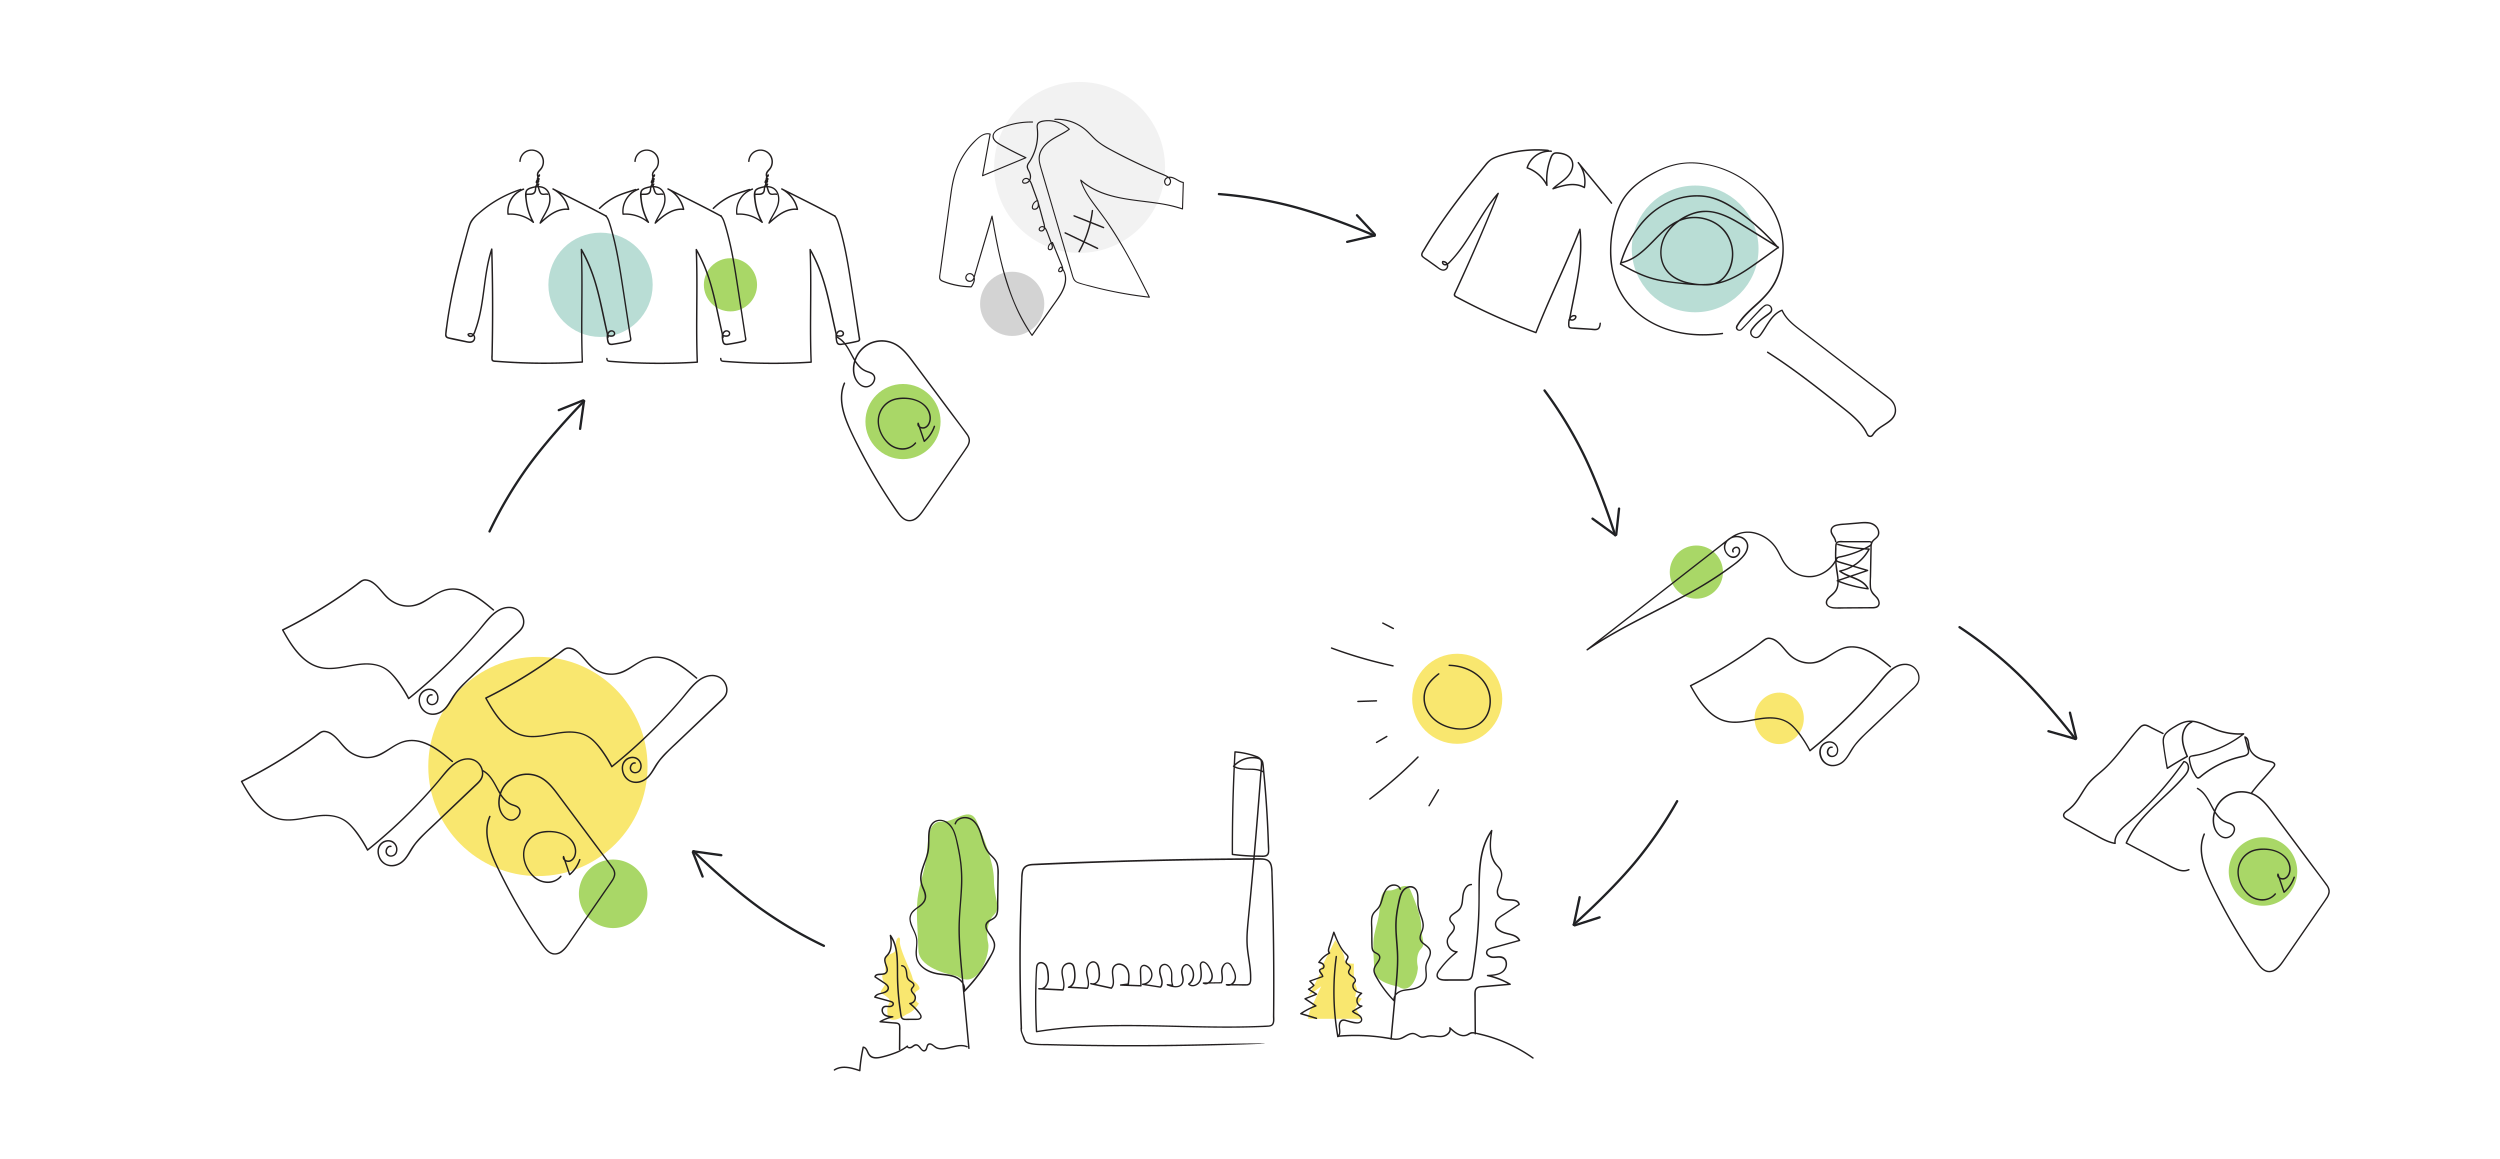 <svg xmlns="http://www.w3.org/2000/svg" width="2129" height="987" viewBox="0 0 2129 987">
  <g id="Group_215" data-name="Group 215" transform="translate(-4435 -17681)">
    <rect id="Rectangle_20" data-name="Rectangle 20" width="2129" height="987" transform="translate(4435 17681)" fill="#fff"/>
    <circle id="Ellipse_123" data-name="Ellipse 123" cx="93.36" cy="93.36" r="93.36" transform="translate(4799.718 18240.363)" fill="#f9e76f"/>
    <g id="Group_210" data-name="Group 210" transform="translate(-59 -184)">
      <path id="Path_729" data-name="Path 729" d="M73.46,269.11s-14.29,10.45-16,0,5-10.12,0-14.32-7.16-3.24-5-6.64,3.81-4.87,2.17-6.34-2.9-8.56,0-7.36-2-12.41,2.81-15.34,7.71-2.13,7.08-8.75,4.19-9.2,3.41-3.52S77.17,232,78.42,237.28s2.88,3.26,5.6,7.92-4.9,2.07-3.27,9.59,5.44,2.4,1.64,7.52a20.16,20.16,0,0,1-8.93,6.8Z" transform="translate(5192.448 18459.713)" fill="#f9e76f"/>
      <path id="Path_730" data-name="Path 730" d="M116.43,236.44s-32.21-4.95-32.7-21.8-2.75-35.24,0-49.35,6.33-20.87,7.38-36.13,2.66-24.68,13.18-24.21,23.47-14,29.14,0S148,139.3,148,155s6.47,22.78,0,29.4-6.49,17.64-4.86,24.42S135.86,249.68,116.43,236.44Z" transform="translate(5192.448 18459.713)" fill="#a9d767"/>
      <path id="Path_731" data-name="Path 731" d="M172,281q-1.27-33.5-1.1-67,.09-16.56.55-33.12.22-8.46.54-16.91c.1-2.89.22-5.78.34-8.67a43,43,0,0,1,.56-7.35,6.32,6.32,0,0,1,4.19-5.06c2.28-.75,4.81-.66,7.18-.77q8.59-.39,17.18-.74,17.07-.71,34.13-1.29,34.26-1.16,68.52-1.81t68.54-.78c2.36,0,5-.25,7.23.61s3.38,3,3.82,5.33a47.95,47.95,0,0,1,.48,7.58l.27,8.47q.51,17.06.81,34.13.6,34.28.37,68.54c0,2.91-.05,5.82-.07,8.73,0,2.12.62,6-1.67,7.15a7.941,7.941,0,0,1-3.28.56l-4.39.21q-4.15.17-8.31.29c-11.26.33-22.52.34-33.78.21-22.38-.25-44.74-1.08-67.12-1.21s-44.75.44-67,3q-8,.92-15.89,2.19l.79.6q-1-18.3-.62-36.65c.13-5.89.13-11.88.7-17.74.13-1.24.42-2.68,1.6-3.36a3.62,3.62,0,0,1,3.49.21c2.34,1.29,2.86,4.26,3.15,6.68.37,3.06.81,6.39-.23,9.37-.94,2.67-3.65,5.06-6.62,4.36l-.17,1.22,20.53,1a.64.64,0,0,0,.54-.31c1.48-3.4.78-7,.06-10.47-.69-3.31-1.59-7.94,1.28-10.51a5.21,5.21,0,0,1,4-1.39c2,.25,2.66,2,3,3.76a26.109,26.109,0,0,1,.51,8.36c-.36,3-1.63,6.06-4.77,7a.63.63,0,0,0,.17,1.23l16,.88a.6.6,0,0,0,.54-.31c2-4,.44-8.35-.31-12.48-.56-3.15.15-8.37,3.82-9.48,4.42-1.34,5.22,5.15,5.42,8,.17,2.34.29,5-1,7.06a4.43,4.43,0,0,1-5.3,2.08l-.34,1.2,17.45,3.8a.62.62,0,0,0,.61-.16c3.43-3.86,1.21-9.42,1.16-14,0-2.57.86-5.39,3.65-6.09s5.94,1.07,7.43,3.4c2.36,3.67,1.66,8.57,1.1,12.64l.6-.46-6.5.79a.63.63,0,0,0,0,1.25l17.32.65a.62.62,0,0,0,.62-.62l-.34-11.67c0-1.36-.27-3.31.75-4.4,1.37-1.46,3.76-.21,5,.86a7.74,7.74,0,0,1,2.4,7.94,7.84,7.84,0,0,1-6.91,5.37c-.66,0-.91,1.11-.17,1.23l14.19,2.2c.82.13,1.27.37,1.82-.29a5.39,5.39,0,0,0,1-2,10.16,10.16,0,0,0-.1-4.84c-.68-3.16-2.5-6.72-1-10a3.3,3.3,0,0,1,4.28-1.76,7,7,0,0,1,3.59,4.22c.75,2.1.5,4.46.49,6.66a15.61,15.61,0,0,0,1,6.46l.54-.94-4.63-.58c-.76-.09-.76,1-.17,1.23,2.94,1.16,6.41,2.15,9.57,1.37,3.52-.86,4.93-4.08,4.52-7.47-.25-2.07-1.13-4.2-1-6.29.1-1.67,1-3.86,2.63-4.57s3.12.79,4,1.88a8.94,8.94,0,0,1,1.85,4.08c.65,3.43-.48,7.28-3.53,9.2a.65.65,0,0,0-.13,1c1.86,2,4.69,1.93,7,.76,2.9-1.48,4.29-4.3,4.61-7.44a28.791,28.791,0,0,0-.22-6.08c-.16-1.44-1.14-5.26.94-5.74,1.7-.38,3.53,1.8,4.31,3a22.09,22.09,0,0,1,2.7,5.78c.64,2.24.62,4.68-1,6.51-1.29,1.46-3.34,2.39-5.15,1.33l-.32,1.16,15.36-.21a.61.61,0,0,0,.54-.31c1.63-3.28.53-6.75.45-10.22-.05-2.57,2.52-8.33,5.84-5.61,1.38,1.14,2.21,3.33,3,4.91a14,14,0,0,1,1.55,6c-.06,3.14-3.16,7.24-6.68,5.66L346,244.5l12.36.11a40.392,40.392,0,0,0,5.39,0,3.47,3.47,0,0,0,2.79-1.76,9.44,9.44,0,0,0,.67-4.18,58.169,58.169,0,0,0-.18-6.19c-.29-3.71-.85-7.4-1.4-11.08-.59-3.89-1.17-7.79-1.39-11.72a94.864,94.864,0,0,1,.21-12.39c.57-7.94,1.47-15.87,2.22-23.8q4.57-48.42,8.31-96.9.54-7,1.05-13.93c.16-2.08.35-4.17.46-6.26a7.72,7.72,0,0,0-.95-4.81,7.83,7.83,0,0,0-3.89-2.6,57.93,57.93,0,0,0-5.74-1.82A69.18,69.18,0,0,0,353.3,45a.63.63,0,0,0-.62.63q-1.86,34-2.17,68.05-.09,9.61-.06,19.21a.66.66,0,0,0,.63.63q7.49,1,15,1.33c2.6.12,5.19.18,7.79.18,2,0,4.37.31,6.23-.47a4.19,4.19,0,0,0,2.34-3.72,51,51,0,0,0-.11-7q-.24-7.69-.62-15.38-.74-15.37-2-30.72-.63-7.8-1.39-15.58c-.22-2.25-.36-4.54-.71-6.77a5.51,5.51,0,0,0-2.84-4.36c-3.53-1.8-8.5-1.34-12.19-.34a22.65,22.65,0,0,0-10.94,6.71.64.64,0,0,0,.13,1c7.93,4.73,17.78.24,25.66,4.94a.63.63,0,0,0,.64-1.08c-7.94-4.73-17.79-.24-25.67-4.94l.12,1c4.88-5.45,12.95-8.47,20.18-6.68,2.36.59,3.43,2.07,3.74,4.42s.48,4.58.7,6.87q.69,7,1.26,14.1,1.14,13.85,1.87,27.74c.24,4.63.45,9.25.62,13.89q.13,3.59.25,7.19c.05,1.89.45,4.2-.18,6-.86,2.52-4.52,1.92-6.61,1.92q-3.9,0-7.79-.16c-5.19-.22-10.37-.68-15.52-1.35l.62.62q-.12-34.05,1.3-68.08.4-9.6.93-19.18l-.63.62a67.469,67.469,0,0,1,11.39,1.86c1.67.42,3.32.91,4.95,1.45s3.75,1.12,4.84,2.63c.94,1.31.85,3,.76,4.58-.13,1.95-.29,3.91-.44,5.86q-.42,5.72-.86,11.44-1.77,23.13-3.73,46.23t-4.11,46.21q-1.07,11.41-2.18,22.84c-.75,7.7-1.43,15.42-.69,23.16.79,8.25,2.77,16.38,2.77,24.7,0,1.6.35,4.44-1,5.6a4,4,0,0,1-2.66.58h-3.21l-13.1-.12c-.58,0-.9.9-.31,1.16,2.61,1.17,5.34,0,7-2.21,2.17-2.82,1.74-6.47.51-9.6a34.7,34.7,0,0,0-2.47-5,5,5,0,0,0-3.28-2.67c-2.74-.48-4.82,2.24-5.62,4.53-1.41,4.08,1.27,8.54-.71,12.51l.54-.31-15.36.21A.63.63,0,0,0,326,243c2.92,1.7,6.4-.35,7.75-3.14,1.88-3.88-.44-8.55-2.44-11.91-1.24-2.1-5-5.78-7.32-2.94-1.28,1.54-.65,4-.45,5.79a24.16,24.16,0,0,1,.07,7.4,7.22,7.22,0,0,1-3.68,5.19c-1.84,1-4.1,1.13-5.61-.5l-.13,1c5.35-3.37,5.8-12,1.07-16.13-1.08-.93-2.48-1.83-4-1.47a5.33,5.33,0,0,0-3.24,3.08,8.45,8.45,0,0,0-.46,5.41c.47,2.48,1.53,5.41.2,7.78-2.32,4.11-8.58,2.18-12,.85l-.17,1.22,4.63.58c.53.06.7-.57.54-.94-1.8-4.2.13-9-1.51-13.16-1.1-2.82-4-6-7.34-4.84-3.12,1.07-3.62,4.67-3.25,7.52.47,3.63,3.41,8.35.65,11.69l.61-.16-15.17-2.36-.16,1.23c5.7-.35,9.91-6.07,8-11.59A8.63,8.63,0,0,0,277,227c-2.9-.71-4.58,1.35-4.77,4-.15,2.17.08,4.4.14,6.58l.21,7.2.63-.63-17.32-.65v1.25l6.5-.79a.613.613,0,0,0,.61-.45c.54-3.94,1.1-8.16-.41-12a9.19,9.19,0,0,0-6.52-5.63,6.08,6.08,0,0,0-6.73,2.77c-1.37,2.39-1,5.36-.69,8,.39,3.13,1.23,7.05-1.09,9.65l.61-.16-17.44-3.8a.624.624,0,1,0-.34,1.2c3.28,1.36,6.54-1.36,7.5-4.39a17.24,17.24,0,0,0,.36-6.6,17.78,17.78,0,0,0-.93-4.9c-1-2.64-3.72-4.7-6.59-3.42s-4.13,4.64-4.37,7.47c-.43,5,3.12,10,.68,14.85l.54-.31-16-.88.16,1.23c6.48-1.95,6.27-10.4,5.35-15.77-.29-1.72-.62-3.63-2-4.82a4.66,4.66,0,0,0-3.81-.95c-3.57.56-5.55,3.62-5.82,7-.41,5.28,3,10.78.75,15.9l.54-.3-20.53-1a.63.63,0,0,0-.16,1.23,6.57,6.57,0,0,0,6.4-2.26,11,11,0,0,0,2.42-7.66,27.31,27.31,0,0,0-1.24-9.08,6.29,6.29,0,0,0-4.93-4.37,4.11,4.11,0,0,0-4.66,3.14,16.109,16.109,0,0,0-.41,3.66q-.17,3-.28,5.94-.45,10.89-.41,21.8.06,12.39.72,24.76a.65.65,0,0,0,.8.61c22.75-3.66,45.81-4.92,68.84-5.13s45.86.58,68.79,1c11.51.21,23,.34,34.54.2,5.7-.07,11.41-.2,17.11-.42,2.74-.11,5.5-.13,8.22-.4,1.77-.17,3.49-.75,4.25-2.49,1-2.19.55-5.06.58-7.38,0-2.82.05-5.65.06-8.47q.06-8.85.06-17.7,0-17.56-.21-35.14t-.65-34.89q-.21-8.73-.48-17.44c-.09-3-.18-6-.29-9a19.188,19.188,0,0,0-.93-6.07c-1.66-4.38-5.8-5-10-5q-8.85,0-17.7.1-17.44.13-34.89.39-35.15.52-70.28,1.6c-23.31.71-46.63,1.52-69.93,2.66-4.08.2-8.09,1.11-9.56,5.4a22.78,22.78,0,0,0-.84,6.42c-.12,3-.25,6-.36,8.94q-.65,17.08-1,34.17-.6,34.13.34,68.26.22,8.42.55,16.84c0,.8,1.28.8,1.25,0Z" transform="translate(5192.448 18459.713)" fill="#231f20"/>
      <path id="Path_733" data-name="Path 733" d="M170.79,280.81c-.55,1.89.44,4.2,1.09,5.94s1.28,4.05,2.39,5.53c1.47,1.94,5.31,2.44,7.55,2.72,4.56.57,9.25.44,13.84.55q29.43.75,58.86.85,58.44.23,116.86-2c22.133-.933-9.213-.657-47.06.17q-56.32,1.23-112.67.14-8-.15-16-.36c-5.07-.13-10.41.18-15.41-.8-1.45-.28-3.93-.74-4.9-1.85a10.69,10.69,0,0,1-1.23-2.68c-.89-2.05-2.79-5.52-2.13-7.83a.622.622,0,1,0-1.2-.33Z" transform="translate(5192.448 18459.713)" fill="#231f20"/>
      <path id="Path_735" data-name="Path 735" d="M127.3,298.05l-4.2-45.53c-1.38-15-3.06-30-3.81-45a210.008,210.008,0,0,1,0-22.72c.44-7.5,1.22-15,1.61-22.48a126.461,126.461,0,0,0-.54-21.84,177.7,177.7,0,0,0-4-21.12c-1.38-5.64-3.6-11.69-9-14.6-4.27-2.29-9.67-1.89-12.72,2.16-2.73,3.61-2.77,8.67-2.82,13,0,2.51,0,5-.21,7.55a38,38,0,0,1-2.16,9.15c-1.94,5.68-4.63,11.47-4.36,17.61a26.05,26.05,0,0,0,2.38,8.63c1.16,2.85,2.3,6,.92,9-2,4.26-7,6.07-10,9.5A9.74,9.74,0,0,0,76,187.7a18.92,18.92,0,0,0,2.1,7.7c1.24,2.78,2.71,5.51,3.33,8.51.68,3.28.18,6.67-.07,10a20.81,20.81,0,0,0,.93,9.24,16.2,16.2,0,0,0,4.3,6c4.05,3.64,9.39,5.53,14.72,6.28,6.37.9,13.8.76,18.47,5.93a8.68,8.68,0,0,1,2.34,8,.63.63,0,0,0,1,.61,140,140,0,0,0,13.53-16,110.152,110.152,0,0,0,10.91-17.74c1.31-2.8,2.1-5.81,1.11-8.85a26.35,26.35,0,0,0-3.64-6.48c-1.25-1.81-2.76-3.78-3.16-6-.54-3,1.86-4.62,4.2-5.84,2.51-1.3,4.44-2.81,5.18-5.67.79-3,.52-6.36.57-9.46q.16-11.88.33-23.75a30.78,30.78,0,0,0-.82-9.23c-.95-3.15-3-5.35-5.3-7.61a23.68,23.68,0,0,1-5.58-8.57c-1.12-2.94-1.88-6-2.82-9-1.75-5.57-4.67-12.14-10.64-14.2-4.66-1.61-10.94,0-12.54,5.08-.24.77,1,1.1,1.21.34,1.5-4.81,7.9-5.8,11.95-3.82,5.27,2.56,7.59,8.81,9.15,14,1.68,5.6,3.12,11.42,7.22,15.81,2.3,2.47,4.92,4.54,6,7.86,1,3,.94,6.19.9,9.29-.09,7.42-.21,14.84-.31,22.26-.05,3.24.23,6.7-.39,9.89a6.91,6.91,0,0,1-1.91,3.87,15.62,15.62,0,0,1-3.48,2.11c-2,1-3.75,2.46-4.18,4.74a8.13,8.13,0,0,0,1.3,5.35c2.41,4.31,6.89,8.34,5.76,13.73-.76,3.68-3.07,7.12-5,10.31s-3.88,6.27-6,9.28a137.809,137.809,0,0,1-14.49,17.32l1,.61c1.41-5.25-2.44-10.26-7-12.5-5.74-2.83-12.39-2.16-18.46-3.7-5.09-1.29-10.3-3.94-13.21-8.47-3.71-5.77-1.36-12.37-1.7-18.7-.31-6-4.26-10.66-5.48-16.38a8.66,8.66,0,0,1,1.68-7.49,28.8,28.8,0,0,1,5.3-4.36,18.9,18.9,0,0,0,4.59-4.42,9.08,9.08,0,0,0,1.21-7c-.61-3-2.24-5.75-3.1-8.72a19,19,0,0,1-.11-9.17c1.25-5.95,4.11-11.41,5.42-17.34,1.09-5,.61-10.11.93-15.17.28-4.42,1.36-9.61,6.07-11.29,6.18-2.2,11.71,3.29,14,8.48a52.25,52.25,0,0,1,2.66,9.19c.8,3.6,1.55,7.22,2.18,10.85A119,119,0,0,1,119.92,155c-.14,14.66-2.38,29.19-2.17,43.86s1.87,29.56,3.23,44.28l4.07,44,1,10.89c.08.79,1.33.8,1.25,0Z" transform="translate(5192.448 18459.713)" fill="#231f20"/>
      <path id="Path_736" data-name="Path 736" d="M68.3,299.11l.07-11v-5.24a18.36,18.36,0,0,0-.14-4.57c-.73-2.76-4.27-2.4-6.49-2.59l-10.75-1,.32,1.16A39,39,0,0,1,62,271.79a.63.63,0,0,0-.16-1.23c-3.22-.14-8.36-.63-8.35-4.93,0-2,1.44-2.76,3.29-2.68,1.62.06,3.17.41,4.64-.49a2.62,2.62,0,0,0,1.41-2.8c-.33-1.32-1.68-1.83-2.86-2.17-4.39-1.28-8.82-2.44-13.23-3.66l.37.92c2.23-4.27,9.81-1.88,11.4-7,.71-2.29-1-4.1-2.72-5.32-2.84-2-5.82-3.83-8.72-5.74l.29.71c.29-1.38,1.65-1.54,2.86-1.65a29.928,29.928,0,0,0,3.9-.37,4.21,4.21,0,0,0,3.6-4.75c-.32-2.73-2.14-5.25-2-8,.12-1.91,1.72-3,2.78-4.39a12.13,12.13,0,0,0,2-4.4c1-3.93.47-8.07-.11-12l-1.15.48c4,5.68,5.29,12.52,5.71,19.32.43,7.14.13,14.32.45,21.48a225.41,225.41,0,0,0,2.39,24c.41,2.7.34,6.46,3.78,6.83a49.443,49.443,0,0,0,5.58,0c1.94,0,3.93.12,5.86-.06a3.84,3.84,0,0,0,3.15-1.55c.86-1.5-.14-3.12-1-4.33a43.289,43.289,0,0,0-8.34-8.6l-.44,1.07a5.55,5.55,0,0,0,5.16-4.5,4.93,4.93,0,0,0-.48-3.43c-.74-1.31-2.44-2.42-2.7-3.95s1.74-2.51,2-4a3.07,3.07,0,0,0-1.29-2.87c-1.07-.91-2.46-1.49-3.38-2.58-1.24-1.46-1.28-3.59-1.46-5.4-.27-2.83-1.37-6.39-4.71-6.67-.8-.06-.79,1.19,0,1.25,3.9.32,3.3,6.27,3.92,8.9A6.41,6.41,0,0,0,75.9,241c1,.77,3.36,1.72,3.27,3.23,0,.91-.93,1.51-1.42,2.19a3.19,3.19,0,0,0-.67,1.78c0,1.43,1,2.59,1.89,3.62,1.14,1.38,1.84,2.77,1.18,4.56a4.21,4.21,0,0,1-3.76,2.87c-.49,0-.89.71-.44,1.07a43.21,43.21,0,0,1,7.17,7.07c.8,1,3.07,3.33,1.74,4.65-1,1-3.45.67-4.72.67H75.22c-1.71,0-4.72.6-5.41-1.5a30.37,30.37,0,0,1-.85-4.94q-.43-2.82-.78-5.66-1.35-10.81-1.64-21.72c-.17-6.32.1-12.65-.42-19-.53-6.47-2-12.93-5.76-18.32a.63.63,0,0,0-1.14.48c.53,3.6,1,7.4.2,11a11.15,11.15,0,0,1-2.37,4.9c-1,1.17-2.17,2.15-2.48,3.74-.52,2.61.89,5.15,1.58,7.58.33,1.18.63,2.63-.21,3.68s-2.39,1.25-3.67,1.35c-2.2.17-5.55-.09-6.15,2.7a.65.65,0,0,0,.29.7l7.49,4.93c2,1.3,5,3.54,2.53,6-2.93,2.84-8.34,1.48-10.42,5.48a.63.63,0,0,0,.37.92c4.41,1.22,8.84,2.36,13.23,3.65.92.27,2.5.79,1.83,2.07-.46.89-1.78,1.1-2.66,1.09-1.66,0-3.39-.51-4.9.43-2.15,1.35-2,4.51-.74,6.41,1.85,2.76,5.68,3,8.67,3.12l-.17-1.23a39.88,39.88,0,0,0-10.93,4.29A.63.63,0,0,0,51,276l9,.8c1.55.13,3.1.23,4.64.41a2.53,2.53,0,0,1,2.12.91,4.06,4.06,0,0,1,.35,2.24c0,6.24-.08,12.48-.12,18.72a.63.63,0,0,0,1.25,0Z" transform="translate(5192.448 18459.713)" fill="#231f20"/>
      <path id="Path_751" data-name="Path 751" d="M125.36,296.16c-3.74-1.62-7.78-1.06-11.64-.19s-8.31,2.46-12.44,1.66c-2.26-.44-3.69-1.84-5.53-3.08-1.49-1-3.43-1.34-4.62.3-.88,1.21-.82,4.19-2.47,4.62-1.41.37-2.6-1.75-3.34-2.64-1-1.24-2.36-2.56-4.13-2.32-1.33.19-2.29,1.14-3.36,1.85-.8.52-2.78,1.11-3-.33-.07-.52-.73-.53-1-.27a39.34,39.34,0,0,1-11.56,6.11,83.655,83.655,0,0,1-11.38,3.31c-3.57.71-7.31.55-9.21-3-1.24-2.29-2-5.33-5-5.73a.64.64,0,0,0-.61.46,142.52,142.52,0,0,0-2.94,20.14l.79-.61c-6.95-2.36-15.35-4.81-22.08-.52-.67.43-.05,1.51.64,1.08,6.42-4.1,14.48-1.6,21.11.65a.64.64,0,0,0,.79-.6,139.329,139.329,0,0,1,2.9-19.81l-.6.46c1.71.23,2.46,2.08,3.11,3.45a11.77,11.77,0,0,0,2.34,3.77c2.52,2.36,6.33,2.05,9.45,1.39a86.75,86.75,0,0,0,12.22-3.67,39.71,39.71,0,0,0,10.92-6l-1-.28c.24,1.69,2.21,2.06,3.61,1.66,2-.57,3.64-3.42,5.88-1.66,1.8,1.41,3.84,6.05,6.75,3.88,1.48-1.11,1.24-3.13,2.19-4.55,1.56-2.34,4.87,1.57,6.5,2.35,3.57,1.72,7.69,1,11.39.11,4.71-1.09,10.06-2.95,14.77-.91.73.31,1.37-.77.63-1.08Z" transform="translate(5192.448 18459.713)" fill="#231f20"/>
      <g id="Group_84" data-name="Group 84" transform="translate(2042 8006)">
        <path id="Path_727" data-name="Path 727" d="M702.26,256.43s-20-3.08-20.35-13.57-1.71-21.92,0-30.7,3.94-13,4.59-22.48,1.66-15.36,8.2-15.06,14.61-8.73,18.13,0,9.07,21.37,9.07,31.13,4,14.17,0,18.29-4,11-3,15.19S714.34,264.67,702.26,256.43Z" transform="translate(2940.448 10442.713)" fill="#a9d767"/>
        <path id="Path_728" data-name="Path 728" d="M648.67,216.89l-12.9,25.25v3.41l-9.85,18.74,10.76-8.11-8.75,19a21,21,0,0,0-2.37,8.71H671.2l-5.53-9.33,5.53-7.89-5.63-1.51,1.62-6.49-2.71-8.26V236.9s-8.05.7-8.05-4.5S648.67,216.89,648.67,216.89Z" transform="translate(2940.448 10442.713)" fill="#f9e76f"/>
        <path id="Path_737" data-name="Path 737" d="M632.83,282.9l-13.36-4,.15,1.14a57.217,57.217,0,0,1,12.71-6.53.63.63,0,0,0,.15-1.14l-9.28-6.09-.15,1.14,9.77-3.85a.63.63,0,0,0,.15-1.14l-6.79-4.31v1.08a14.93,14.93,0,0,0,4.71-3.42.64.64,0,0,0,0-.89l-3.5-3.55-.27,1,11-3.89a.64.64,0,0,0,.46-.6c-.19-1.52-1.18-2.55-2-3.76-.49-.7-1-1.46,0-2,.65-.4,1.47-.34,2.11-.83a2.81,2.81,0,0,0,.6-3.48c-.81-1.66-2.73-2.2-4.38-2.59l.37.92a23,23,0,0,1,8.86-7.7.63.63,0,0,0,.12-1c-1-1-.71-2.48-.37-3.7.41-1.45.89-2.88,1.33-4.31l2.85-9.14h-1.21a77.687,77.687,0,0,0,6.19,13.42,31.5,31.5,0,0,0,4.51,5.71c.92.91,1.68,1.58,1,2.91a11.26,11.26,0,0,0-1.23,2.39c-.4,1.6.73,2.63,1.93,3.44.81.55,1.83,1.11,1.61,2.26-.18,1-1,1.79-1.31,2.76-.53,1.84.68,3.28,2.07,4.32a16.861,16.861,0,0,1,2.65,2,2.21,2.21,0,0,1,.7,2.41c-.28.58-.91,1-1.26,1.52a5.19,5.19,0,0,0,.59,5.73c1.58,2.08,4.28,2.88,6.68,3.57l-.28-1c-2.22,1.76-4.48,4.35-4.15,7.4.27,2.42,2.2,4.67,4.75,4.55l-.32-1.16q-4,2.17-7.87,4.55a.64.64,0,0,0-.13,1c1.38,1.34,3.14,2,4.78,2.9s3.8,3.12,2.26,4.92c-1.28,1.51-4.17.79-5.8.49a63.9,63.9,0,0,1-6.54-1.66c-1.52-.45-3.15-.57-4.41.53a5.59,5.59,0,0,0-1.67,3.51c-.45,3.1,1.59,7.57-1.19,9.94l1.05.28a220.687,220.687,0,0,1-2.85-52.6q.51-7.68,1.54-15.31c.11-.78-1.09-1.12-1.2-.33a222.06,222.06,0,0,0-.8,53.73c.53,5,1.24,9.92,2.1,14.84a.63.63,0,0,0,1,.28c2.2-1.88,1.89-4.95,1.58-7.53-.36-3,.13-7.29,4.25-6.21,3.42.9,7,2.31,10.6,2.16,2.45-.1,4.61-1.8,3.86-4.45-1.06-3.71-5.28-4-7.71-6.38l-.13,1q3.89-2.37,7.87-4.55a.63.63,0,0,0-.31-1.17c-2.34.11-3.81-2.39-3.48-4.52s2.07-4,3.77-5.3a.63.63,0,0,0-.28-1c-2.33-.67-5.16-1.44-6.41-3.73a3.83,3.83,0,0,1-.27-3.45c.48-1,1.5-1.48,1.71-2.6.34-1.83-1.25-3.41-2.62-4.34a9.73,9.73,0,0,1-2.61-2.11c-.83-1.17-.22-2.18.38-3.27.73-1.33,1-2.72-.18-3.9s-3.62-1.78-2.38-4c.74-1.35,1.73-2.65.81-4.18a14.212,14.212,0,0,0-2-2.16,29.826,29.826,0,0,1-2.47-3c-3.19-4.51-5.22-9.7-7.19-14.82a.63.63,0,0,0-1.21,0l-3.42,11c-.69,2.22-2.14,5.44-.06,7.35l.12-1a24.22,24.22,0,0,0-9.3,8.15.63.63,0,0,0,.38.92c1.46.34,4.41,1.13,3.75,3.27-.4,1.29-2.61,1-3.31,2.22-1.24,2.2,2.13,4,2.38,6l.46-.6-11,3.89a.63.63,0,0,0-.27,1l3.5,3.56v-.89a14.091,14.091,0,0,1-4.46,3.23.63.63,0,0,0,0,1.08l6.79,4.31.15-1.15-9.77,3.86a.63.63,0,0,0-.15,1.14l9.28,6.09.15-1.15A59.049,59.049,0,0,0,619,279a.63.63,0,0,0,.15,1.14l13.37,4a.63.63,0,0,0,.33-1.21Z" transform="translate(2940.448 10442.713)" fill="#231f20"/>
        <path id="Path_738" data-name="Path 738" d="M696.87,301l2.73-29.58c.91-9.82,2-19.65,2.55-29.51a144.91,144.91,0,0,0,.15-14.59c-.22-4.79-.7-9.56-1-14.35a95.061,95.061,0,0,1-.08-14.32,107.005,107.005,0,0,1,2.4-14.54c.89-3.95,1.87-8.66,5.59-10.93,3.28-2,7.24-1,8.5,2.76,1,3.05.68,6.45.78,9.62.13,3.81,1.29,7.25,2.57,10.81,1.37,3.83,2.63,7.82,1.23,11.84-1.16,3.36-3.23,6.82-.81,10.15,1.77,2.42,4.79,3.53,6.54,6,2.46,3.39-.19,7.37-1.56,10.62a14.43,14.43,0,0,0-1.25,5.52c0,2.12.35,4.22.35,6.34,0,4.19-2.26,7.35-5.86,9.32s-7.53,2.11-11.49,2.69c-3.68.54-7.46,1.91-9.3,5.39a6.31,6.31,0,0,0-.59,4.62l1-.6a91.369,91.369,0,0,1-15.45-20.92c-1.07-2-2.07-4.2-1.31-6.48a17.483,17.483,0,0,1,2.41-4.19c1.36-2,3.09-4.55,1.64-7-.84-1.38-2.37-1.92-3.7-2.7-2-1.17-2.32-3.21-2.38-5.37-.12-4.83-.14-9.66-.2-14.49-.06-4.23-1-9.77,1.89-13.3,1.26-1.54,2.85-2.75,4-4.41a20.188,20.188,0,0,0,2.34-5.08c1.34-4.09,2.1-8.84,5.43-11.89,2.57-2.34,8.1-2.8,9.41,1.22.24.76,1.45.44,1.2-.33-.94-2.9-4-4.21-6.9-3.91-3.68.38-6.2,3.37-7.66,6.55-1.78,3.86-2.23,8.25-4.37,12-1.2,2.08-3.11,3.46-4.57,5.33a10.281,10.281,0,0,0-2,5.4,60.015,60.015,0,0,0,0,7.22l.11,7.92c0,2.61,0,5.21.11,7.81.05,1.77.2,3.7,1.37,5.13s3.37,1.75,4.6,3.19.54,3-.27,4.4c-1.69,2.88-4.41,5.55-3.88,9.18.36,2.49,1.84,4.78,3.08,6.92s2.73,4.48,4.23,6.64a94.589,94.589,0,0,0,10,12,.63.63,0,0,0,1-.61,5.89,5.89,0,0,1,2.08-5.72,11.83,11.83,0,0,1,6.27-2.65c4-.67,7.94-.73,11.67-2.52a12.49,12.49,0,0,0,6.77-7.13c1.35-4.24-.64-8.69.54-13,1-3.58,3.84-6.94,3.4-10.84-.36-3.2-3-5-5.37-6.78a8.12,8.12,0,0,1-3.12-3.65c-.69-2.15.41-4.36,1.2-6.31a14.171,14.171,0,0,0,1.23-5.84,21.639,21.639,0,0,0-1.13-5.74c-1.27-4-3.06-7.77-3.28-12-.18-3.2.14-6.48-.55-9.63-.62-2.79-2.4-5.26-5.35-5.78-3.55-.63-6.9,1.72-8.67,4.63-2.23,3.66-2.87,8.31-3.69,12.44a86.235,86.235,0,0,0-1.76,14.5c-.27,10,1.4,20,1.43,30s-1.09,20.18-2,30.23l-2.84,30.82-.69,7.46c-.07.8,1.18.79,1.25,0Z" transform="translate(2940.448 10442.713)" fill="#231f20"/>
        <path id="Path_739" data-name="Path 739" d="M768.53,296.74l-.17-26.6v-6.47c0-1.85-.23-4.41,1.55-5.57s4.18-.92,6.07-1.08l6.47-.57,15.17-1.34a.63.63,0,0,0,.32-1.16,69.75,69.75,0,0,0-19.37-7.59l-.17,1.23c4.65-.19,9.84-.49,13.55-3.66a9,9,0,0,0,2.55-9.69,5.76,5.76,0,0,0-3.59-3.35c-2.55-.84-5.22,0-7.82-.06-1.89-.06-5.37-1.44-4.81-3.9s4.81-2.94,6.8-3.49l20.69-5.72a.63.63,0,0,0,.37-.92c-2.83-5.67-10.05-5.16-15.07-7.44-2.67-1.22-5.78-3.55-5.23-6.89.58-3.56,4.67-5.61,7.38-7.39L805.56,187a.66.66,0,0,0,.28-.71c-.85-4.37-6.12-4.17-9.58-4.39-2.24-.14-4.75-.29-6.66-1.59a5.674,5.674,0,0,1-2.14-5.77c.7-4.74,3.61-9,3.5-13.92-.06-2.75-1.38-4.78-3.22-6.72a21,21,0,0,1-5.06-8.27c-2.21-7-1.23-14.74-.18-21.9a.63.63,0,0,0-1.14-.48c-13,18.54-10.43,42.86-10.9,64.29q-.44,19.84-2.84,39.58-.61,5.06-1.36,10.09a95.124,95.124,0,0,1-1.57,9.53,3.93,3.93,0,0,1-2.59,3.12,13.411,13.411,0,0,1-4.24.33H742.43a12.651,12.651,0,0,1-4-.48,3.06,3.06,0,0,1-2.36-3.52c.29-1.64,1.47-3.07,2.44-4.37a76.173,76.173,0,0,1,14.27-14.54c.45-.35.06-1.07-.44-1.07-4.52,0-8.11-4.65-7.63-9s6.65-7,5.84-11.77c-.41-2.43-2.94-3.55-3.57-5.82s1.59-3.79,3.19-4.89,3.68-2.3,5-4a14,14,0,0,0,2.34-6.79c.37-2.79.37-5.64,1.32-8.32s2.73-5.23,5.71-5.42c.8,0,.8-1.29,0-1.25-5.19.32-7.32,6-7.81,10.47-.33,2.95-.34,6.07-1.56,8.84-1.12,2.56-3.41,3.89-5.62,5.41-1.6,1.09-3.49,2.43-3.85,4.47-.47,2.6,1.67,4.07,3,6,1.91,2.79-.64,5.39-2.37,7.48-1.53,1.85-2.8,3.73-2.86,6.21-.12,4.88,3.91,9.71,8.92,9.7l-.44-1.06a76.333,76.333,0,0,0-13.31,13.27c-1.63,2.09-4.08,4.7-3.81,7.57.2,2.14,2,3.38,3.94,3.85,2.75.67,5.78.36,8.58.37h10.53c2.38,0,5.23.16,6.88-1.89a7.21,7.21,0,0,0,1.32-3.22c.33-1.7.58-3.42.85-5.13a404.463,404.463,0,0,0,4.37-41.83c.65-12.72.22-25.46.79-38.18.59-13,2.7-26.41,10.37-37.31l-1.15-.48c-.92,6.31-1.72,12.8-.63,19.15a23.12,23.12,0,0,0,3.17,8.53c1.69,2.64,4.81,4.62,5.64,7.72,1.26,4.75-1.94,9.73-3,14.23a8.84,8.84,0,0,0,.28,5.92,7.26,7.26,0,0,0,4.8,3.57c2.51.68,5.15.6,7.72.83,2.28.2,4.84.67,5.35,3.27l.29-.7-11.76,7.72c-2.87,1.89-6.59,3.77-8.1,7a6.47,6.47,0,0,0,1.93,7.63c2.38,2.12,5.4,3,8.43,3.75,3.58.84,7.8,1.83,9.59,5.41l.38-.92-18.29,5.06c-2.48.68-5.2,1.14-7.53,2.26a4,4,0,0,0-2.61,4c.22,1.78,1.81,3,3.36,3.7,2.29,1,4.66.42,7,.31s5,.49,6,3a7.53,7.53,0,0,1-.38,5.63c-2.45,5.34-9.55,5.67-14.61,5.88a.63.63,0,0,0-.16,1.23A68.31,68.31,0,0,1,797.27,255l.31-1.17-14.43,1.27-7.21.64c-1.92.17-4.08.12-5.89.85-3.67,1.47-3,6.11-3,9.29l.1,14.42.1,16.41a.63.63,0,0,0,1.25,0Z" transform="translate(2940.448 10442.713)" fill="#231f20"/>
        <path id="Path_752" data-name="Path 752" d="M817.28,316.71a128.2,128.2,0,0,0-27.36-14.78,126.631,126.631,0,0,0-14.74-4.77c-2.54-.65-5.1-1.23-7.67-1.72a7.81,7.81,0,0,0-3.26-.16,12.6,12.6,0,0,0-3,1.51c-5.24,2.85-11-2.16-14.55-5.62a.63.63,0,0,0-1.05.61c.87,3.05-2.07,5.43-4.7,6.23-3.16,1-6.63,0-9.84-.17a16.368,16.368,0,0,0-4.68.47c-1.94.46-3.8,1-5.7.06-2.34-1.17-4.1-2.83-6.9-2.48-2.57.31-4.82,1.84-7.05,3a15.917,15.917,0,0,1-3.66,1.53,14.5,14.5,0,0,1-5.94-.08,202.008,202.008,0,0,0-21.37-2.59,170.946,170.946,0,0,0-24.79.35c-.8.07-.8,1.32,0,1.25a171.393,171.393,0,0,1,23.33-.43q5.83.29,11.63,1c4,.47,7.87,1.22,11.81,1.8a14.23,14.23,0,0,0,9-1.39c2.41-1.24,4.89-3.17,7.71-3.27,3.12-.11,5.11,2.93,8.19,3.09,1.7.1,3.32-.54,5-.86a19.309,19.309,0,0,1,5.78,0c3.52.36,7.1.85,10.26-1.14,2.29-1.44,4-3.91,3.18-6.68l-1,.61c3.12,3.05,7,6.39,11.55,6.77a9.4,9.4,0,0,0,5.82-1.74c2.4-1.41,5.7-.13,8.24.45a126.612,126.612,0,0,1,29.92,10.94,127.916,127.916,0,0,1,15.28,9.31c.66.47,1.28-.62.63-1.08Z" transform="translate(2940.448 10442.713)" fill="#231f20"/>
      </g>
      <g id="Group_85" data-name="Group 85" transform="translate(1779 7917)">
        <circle id="Ellipse_126" data-name="Ellipse 126" cx="38.36" cy="38.36" r="38.36" transform="translate(3917.598 10504.732)" fill="#f9e76f"/>
        <path id="Path_753" data-name="Path 753" d="M999.34,78.68c-4.56,3.54-8.93,7.67-11.13,13.12a22.429,22.429,0,0,0,0,16c4,10.78,14.59,17,25.56,18.57,10.66,1.46,22.52-1.72,27.7-11.92,4.38-8.62,3.46-19.75-1.91-27.73-6.79-10.11-19-15.15-30.92-15.45a.63.63,0,0,0,0,1.25c10.09.25,20.41,4,27.29,11.57a27.35,27.35,0,0,1,5.89,26.18c-6.9,22.2-41.09,18.26-50.87.55A22.42,22.42,0,0,1,988.77,94c1.78-6.09,6.59-10.62,11.45-14.4.64-.49-.26-1.37-.88-.88Z" transform="translate(2940.448 10442.713)" fill="#231f20"/>
        <path id="Path_754" data-name="Path 754" d="M930.93,103.27l15.83-.51c.8,0,.8-1.28,0-1.25l-15.83.51C930.13,102.02,930.12,103.3,930.93,103.27Z" transform="translate(2940.448 10442.713)" fill="#231f20"/>
        <path id="Path_755" data-name="Path 755" d="M908.35,57.77a374.525,374.525,0,0,0,52.3,15.17.622.622,0,0,0,.33-1.2,377.253,377.253,0,0,1-52.3-15.17c-.76-.28-1.08.93-.33,1.2Z" transform="translate(2940.448 10442.713)" fill="#231f20"/>
        <path id="Path_756" data-name="Path 756" d="M951.81,36.44l9,4.63c.72.36,1.35-.71.63-1.08l-9-4.63C951.73,35,951.1,36.07,951.81,36.44Z" transform="translate(2940.448 10442.713)" fill="#231f20"/>
        <path id="Path_757" data-name="Path 757" d="M992,191.78l8.13-13.59a.63.63,0,0,0-1.08-.63L991,191.15a.63.63,0,0,0,1.08.63Z" transform="translate(2940.448 10442.713)" fill="#231f20"/>
        <path id="Path_758" data-name="Path 758" d="M941.43,186.27a376.674,376.674,0,0,0,41.17-35.89.63.63,0,0,0-.88-.89,375.274,375.274,0,0,1-40.92,35.7C940.17,185.67,940.8,186.76,941.43,186.27Z" transform="translate(2940.448 10442.713)" fill="#231f20"/>
        <path id="Path_759" data-name="Path 759" d="M947.12,138.08l8.78-5.1a.63.63,0,0,0-.63-1.08l-8.78,5.1a.63.63,0,0,0,.63,1.08Z" transform="translate(2940.448 10442.713)" fill="#231f20"/>
      </g>
    </g>
    <g id="Group_205" data-name="Group 205" transform="translate(-186 71)">
      <circle id="Ellipse_99" data-name="Ellipse 99" cx="27.34" cy="27.34" r="27.34" transform="translate(5455.64 17841.422)" fill="#d3d3d3"/>
      <circle id="Ellipse_100" data-name="Ellipse 100" cx="72.79" cy="72.79" r="72.79" transform="translate(5467.59 17679.791)" fill="#f2f2f2"/>
      <path id="Path_592" data-name="Path 592" d="M831.72,237.45l27.63,13.23c.72.34,1.36-.73.63-1.08l-27.63-13.23C831.63,236.02,830.99,237.1,831.72,237.45Z" transform="translate(4696.038 17571.406)" fill="#231f20"/>
      <path id="Path_593" data-name="Path 593" d="M841.32,218.41l25.18,10c.75.3,1.07-.91.33-1.2l-25.18-10C840.91,216.91,840.58,218.12,841.32,218.41Z" transform="translate(4694.178 17576.016)" fill="#231f20"/>
      <path id="Path_594" data-name="Path 594" d="M845.06,251.05a95.331,95.331,0,0,0,11.45-35.32c.09-.8-1.16-.8-1.25,0A93.661,93.661,0,0,1,844,250.42a.63.63,0,0,0,1.08.63Z" transform="translate(4695.412 17573.604)" fill="#231f20"/>
      <path id="Path_603" data-name="Path 603" d="M771.434,114.259a67.025,67.025,0,0,0-15.735,1.525,65.78,65.78,0,0,0-7.555,2.134,35.114,35.114,0,0,0-6.251,2.655c-3.122,1.826-5.856,5.176-3.952,8.883a10.882,10.882,0,0,0,3.888,3.809c2.181,1.415,4.521,2.6,6.8,3.825q8.3,4.481,16.857,8.456l.118-.9-36.9,15.34.609.609,6.433-35.453a.506.506,0,0,0-.348-.609c-3.8-1.106-7.437.925-10.274,3.264a58.13,58.13,0,0,0-8.33,8.575,67.131,67.131,0,0,0-11.3,20.548c-2.932,8.693-3.952,17.893-5.153,26.934l-3.951,28.822L692.5,241.3l-.474,3.477a10,10,0,0,0-.174,2.908c.261,1.683,1.581,2.529,3.051,3.122a66.3,66.3,0,0,0,12.993,3.659c2.15.387,4.315.68,6.48.869,1.1.095,2.2.166,3.3.213.893,0,1.644.3,2.166-.506,1.857-2.861,3.659-6.639,1.478-9.831a3.865,3.865,0,0,0-6.694.134,3.66,3.66,0,0,0,3.161,5.532c3.952.206,4.5-4.544,5.335-7.4l4.07-13.838,8.235-27.882,1.976-6.726h-.948c2.418,13.957,4.971,27.914,8.456,41.649A214.111,214.111,0,0,0,758.718,276.2a143.646,143.646,0,0,0,11.855,20.437.506.506,0,0,0,.853,0l17.482-24.895c4.742-6.781,10.843-14.036,11.128-22.729a15.016,15.016,0,0,0-3.952-11.064.514.514,0,0,0-.6-.071,4.236,4.236,0,0,0-2.229,2.75c-.253,1.027,0,1.81,1.138,2.023a2.774,2.774,0,0,0,2.5-.98,3.809,3.809,0,0,0,.466-3.438,40.558,40.558,0,0,0-1.992-5.082l-2.173-5.319-4.355-10.63a.506.506,0,0,0-.609-.348,5.477,5.477,0,0,0-3.849,4.592,2.189,2.189,0,0,0,.609,2.11,2.316,2.316,0,0,0,2.268.142c2.213-.948,1.581-3.675.877-5.437-1.209-3.232-2.458-6.449-3.691-9.673-.735-1.928-1.581-4.362-3.754-5.121a3.225,3.225,0,0,0-4.039,2.079c-.427,1.873,1.581,2.806,3.161,2.308,2.15-.7,2.529-2.987,2.2-4.971-.3-1.786-.893-3.541-1.367-5.279l-1.4-5.129-3.011-11.064a.506.506,0,0,0-.609-.348,6.876,6.876,0,0,0-4.276,3.857c-.624,1.43-1.138,3.588.617,4.363a3.691,3.691,0,0,0,4.141-1.272c1.391-1.794.79-4.355.095-6.322-.964-2.8-2.023-5.532-3.035-8.346-.893-2.45-1.652-5-2.766-7.366-.79-1.581-2.015-3.406-3.9-3.707a3.73,3.73,0,0,0-3.754,2.039,2.261,2.261,0,0,0-.1,1.865,1.984,1.984,0,0,0,1.928,1.091,5.335,5.335,0,0,0,4.679-2.513,7.581,7.581,0,0,0,.419-6.409c-.846-2.561-3.161-4.8-1.652-7.571.577-1.067,1.328-2.039,1.952-3.074q1.051-1.739,1.928-3.572a44.01,44.01,0,0,0,4.244-22.231c-.119-1.494-.569-3.232-.111-4.694s1.889-2.134,3.264-2.505a22.351,22.351,0,0,1,8.164-.49,25.511,25.511,0,0,1,14.937,6.955l.1-.79c-5.248,3.9-11.452,6.259-16.715,10.132-4.355,3.161-8.3,7.65-9.073,13.182-.451,3.264.3,6.52,1.193,9.642,1,3.564,2.071,7.113,3.114,10.661l6.323,21.457,12.5,42.677L803,238.851l1.581,5.366a26.572,26.572,0,0,0,1.462,4.307c1.407,2.837,4.252,3.533,7.073,4.339q5.192,1.494,10.448,2.821a349.784,349.784,0,0,0,41.926,8.03c1.794.229,3.58.443,5.374.64.4.047.577-.443.427-.743-6.907-13.736-13.815-27.479-21.465-40.827-3.809-6.662-7.808-13.214-12.068-19.6-4.141-6.2-8.646-12.107-13.1-18.082-4.837-6.488-9.444-13.3-11.855-21.109l-.79.474c17.9,16.162,43.372,16.494,65.9,19.868a119.185,119.185,0,0,1,21.046,4.852.5.5,0,0,0,.624-.482l.688-22.532a.49.49,0,0,0-.364-.474c-4.544-.79-8.188-5.437-13.127-4.307a4.062,4.062,0,0,0-3.264,3.161,4.117,4.117,0,0,0,1.091,3.778,2.679,2.679,0,0,0,3.58-.095A4.331,4.331,0,0,0,889.2,163.9c-.585-1.841-2.371-3.035-4.023-3.833-2.474-1.193-5.074-2.134-7.595-3.209q-15.688-6.686-30.862-14.5c-4.884-2.513-9.816-5-14.47-7.9a46.464,46.464,0,0,1-6.575-4.86c-2.031-1.826-3.865-3.849-5.785-5.785a40.22,40.22,0,0,0-13.333-9.112,38.061,38.061,0,0,0-16.1-2.774c-.64,0-.64,1.02,0,.988a37.263,37.263,0,0,1,24.958,8.116c3.715,3,6.678,6.8,10.274,9.895a66.1,66.1,0,0,0,11.515,7.539q13.277,7.231,27.021,13.554,6.931,3.2,13.965,6.18c2.158.917,4.378,1.723,6.488,2.742,1.731.83,3.722,2.134,3.738,4.283,0,1.581-1.739,3.952-3.3,2.237a3.161,3.161,0,0,1,.79-4.647c2.221-1.257,5.034-.245,7.113.861s4.2,2.568,6.67,3l-.364-.474-.688,22.532.624-.474c-22.872-7.848-48.067-5.208-70.535-14.565a55.725,55.725,0,0,1-15.972-9.895.5.5,0,0,0-.79.482c2.071,6.789,5.8,12.874,9.918,18.6,4.331,6.038,8.962,11.855,13.167,17.964a394.288,394.288,0,0,1,23.591,40c4.054,7.721,7.966,15.506,11.855,23.29l.427-.743a349.977,349.977,0,0,1-41.317-7.113q-5.074-1.193-10.108-2.545a80.428,80.428,0,0,1-9.578-2.774c-3.343-1.359-3.88-4.979-4.789-8.093L802.1,232.536l-12.139-41.349-6.046-20.667-3.043-10.337c-.964-3.3-2.063-6.591-2.814-9.95a16.185,16.185,0,0,1,.419-9.547,19.568,19.568,0,0,1,4.9-6.915c4.513-4.283,10.329-6.718,15.6-9.879a45.975,45.975,0,0,0,3.952-2.632.5.5,0,0,0,.095-.79,26.507,26.507,0,0,0-22.223-7.113c-1.723.261-3.659.68-4.9,2.007-1.407,1.517-1.1,3.572-.909,5.453a43.12,43.12,0,0,1-5.848,26.214c-1.02,1.7-2.671,3.438-2.75,5.532s1.525,3.952,2.2,5.88c.735,2.11.862,4.742-.79,6.465a4.362,4.362,0,0,1-2.64,1.367c-.956.1-2.086-.213-1.66-1.4a2.64,2.64,0,0,1,4.5-.648c1.47,1.438,2.063,3.659,2.75,5.532l2.932,8.053c.5,1.367,1.019,2.742,1.494,4.125a7.968,7.968,0,0,1,.593,4.276,2.853,2.853,0,0,1-2.047,2.165c-1,.277-2.071,0-2.007-1.178a5.912,5.912,0,0,1,4.1-5.216l-.6-.348,3.493,12.835,1.715,6.322c.466,1.715,1.462,4.6-.427,5.825a1.9,1.9,0,0,1-1.984.166c-.909-.624-.3-1.668.411-2.126,1.747-1.138,3.3.466,4.078,1.944a51.581,51.581,0,0,1,2.276,5.7c.79,2.11,1.636,4.228,2.418,6.322.379,1.027.9,2.371.364,3.422-.348.688-1.691,1.3-2.158.419s.142-2.134.569-2.821a4.323,4.323,0,0,1,2.474-1.889l-.609-.348,6.22,15.19q.79,1.913,1.581,3.8a7.359,7.359,0,0,1,.877,3.533c-.087.751-1.3,2.418-2.244,1.581-.356-.316.047-1.138.261-1.509a3.256,3.256,0,0,1,1.431-1.32l-.593-.071c5.84,5.975,3.7,15.134,0,21.607a128.165,128.165,0,0,1-7.271,10.827L779.788,282.9l-9.27,13.214h.854a156.905,156.905,0,0,1-18.77-37.263,295.328,295.328,0,0,1-10.9-40.772c-1.581-7.753-2.972-15.545-4.323-23.338-.087-.506-.79-.443-.948,0l-9.768,33.193-4.742,16.217c-.608,2.071-.988,5.58-3.738,5.69-2.213.087-3.88-2.015-2.671-4.062,1.581-2.624,4.647-1.517,5.532.98,1.043,2.845-.79,5.7-2.244,8.022l.427-.245a70.341,70.341,0,0,1-16.383-2.252,64.949,64.949,0,0,1-7.539-2.434c-1.249-.506-2.371-1.146-2.513-2.64a21.568,21.568,0,0,1,.49-4.489l4.623-33.936c1.533-11.238,2.987-22.484,4.607-33.714a108.748,108.748,0,0,1,3.232-15.806,65.643,65.643,0,0,1,15.087-26.08c3.47-3.683,8.693-9.381,14.328-7.745l-.348-.609-6.433,35.461c-.055.316.229.79.609.6l36.907-15.34c.34-.142.545-.7.111-.9q-6.915-3.217-13.672-6.757-3.28-1.715-6.536-3.525a28.24,28.24,0,0,1-5.271-3.359c-1.494-1.328-2.608-3.161-2.11-5.208.45-1.9,2.118-3.288,3.714-4.268a31.529,31.529,0,0,1,6.086-2.648,65.468,65.468,0,0,1,23.211-3.683.5.5,0,0,0,0-.988Z" transform="translate(4728.91 17599.211)" fill="#231f20"/>
    </g>
    <g id="Group_209" data-name="Group 209" transform="translate(-34 -138)">
      <ellipse id="Ellipse_109" data-name="Ellipse 109" cx="21.93" cy="20.98" rx="21.93" ry="20.98" transform="translate(5962.682 18452.184) rotate(-88.66)" fill="#f9e76f"/>
      <circle id="Ellipse_108" data-name="Ellipse 108" cx="22.65" cy="22.65" r="22.65" transform="translate(5890.972 18283.551)" fill="#a9d767"/>
      <g id="Group_96" data-name="Group 96" transform="translate(1752 10015)">
        <path id="Path_659" data-name="Path 659" d="M455.44,312.69c-3.59-.63-5.71,4.16-4,6.95,2,3.25,6.89,2.42,8.49-.7a7.74,7.74,0,0,0-3.49-10.11,8.62,8.62,0,0,0-9.61,2.08c-2.84,3-3,7.56-1.51,11.22a11.46,11.46,0,0,0,9.14,7.3,14.31,14.31,0,0,0,12.27-5.06c3.6-4,5.75-9.15,9.15-13.36a129.011,129.011,0,0,1,12.26-12.49l14-13.3,13.65-13,7-6.65a34,34,0,0,0,5.5-5.82,11.08,11.08,0,0,0-.14-11.67,12.18,12.18,0,0,0-11.06-6C506,242.42,499,253.45,492.47,261a417.917,417.917,0,0,1-49.84,49.36q-3.3,2.76-6.65,5.44l1,.13a100.882,100.882,0,0,0-7-11.62,59,59,0,0,0-8.28-9.89c-6.23-5.66-14.3-7.2-22.49-6.62-9,.64-17.66,3.55-26.68,3.54a29.36,29.36,0,0,1-12.85-2.77,35.53,35.53,0,0,1-9.05-6.47c-6.37-6.13-11-13.86-15.28-21.54l-.22.86a386.441,386.441,0,0,0,36.22-20.38q8.82-5.61,17.33-11.7c2.91-2.08,5.78-4.2,8.64-6.35,1.31-1,2.59-1.92,4.3-1.88a10,10,0,0,1,4.46,1.38c4.71,2.59,7.79,7.4,11.41,11.22a26.3,26.3,0,0,0,14.3,8.07,24.83,24.83,0,0,0,16.11-2.57c5.42-2.81,10.14-6.94,15.86-9.17,15.32-6,29.82,5.89,40.78,15.12.61.52,1.5-.36.88-.88-9.89-8.33-21.44-18.05-35.27-17-12.67,1-20.77,13.55-33.66,13.64a24.1,24.1,0,0,1-16.61-6.61c-3.92-3.7-6.87-8.41-11.22-11.66a12.77,12.77,0,0,0-7-2.82c-3.21-.09-5.89,2.78-8.29,4.57q-8.61,6.36-17.55,12.25a385.071,385.071,0,0,1-41.29,23.66.65.65,0,0,0-.22.86c7,12.58,16.16,27.56,31.41,30.72,9,1.86,18-.59,26.84-2.05,8.29-1.37,17.47-1.86,24.88,2.81,4.26,2.69,7.51,6.77,10.46,10.8a99.783,99.783,0,0,1,8.08,13.08.63.63,0,0,0,1,.12,415.309,415.309,0,0,0,44.6-41.44q5.22-5.62,10.25-11.44c3.26-3.77,6.35-7.71,9.7-11.41s7-7,11.71-8.39c4.35-1.33,9.27-.78,12.48,2.68,2.69,2.92,4,7.5,2.32,11.23a18.41,18.41,0,0,1-4.38,5.25l-6.11,5.8-24.07,22.84c-3.85,3.65-7.72,7.27-11.52,11a68,68,0,0,0-9.61,11.08c-2.54,3.83-4.52,8.27-8.09,11.29-3.39,2.87-8.38,4.12-12.52,2.18-6.93-3.24-8.84-15.86.09-17.79a6.28,6.28,0,0,1,7.68,6.12c.05,2.1-1,4.25-3.2,4.72a3.26,3.26,0,0,1-4.12-2.85c-.06-1.62,1.11-4,3-3.64.79.14,1.13-1.07.34-1.21Z" transform="translate(3821.842 8127.09)" fill="#231f20"/>
      </g>
      <g id="Group_92" data-name="Group 92" transform="translate(3780 9089)">
        <path id="Path_678" data-name="Path 678" d="M851.08,251.21a12.82,12.82,0,0,0-2.25-5.21c-1-1.69-2.28-3.75-1.22-5.74s3.4-2.5,5.32-2.82c2.7-.46,5.5-.53,8.23-.76l8.92-.75a37.86,37.86,0,0,1,7.82-.15,10.1,10.1,0,0,1,6.76,3.28,6.55,6.55,0,0,1,1.54,6.06c-.76,2.26-3.11,3.39-4.58,5.12s-1.65,4.08-1.69,6.39q-.2,8.92-.37,17.87l-.18,9.18a35.157,35.157,0,0,0,.24,7.81,11.809,11.809,0,0,0,3.6,5.88c1.67,1.7,3.57,3.57,3.55,6.14,0,3.16-3.31,3.31-5.7,3.33l-8.9.06-18.29.11c-3,0-11.08.71-10.66-4.36.16-2,2-3.52,3.38-4.75a24.841,24.841,0,0,0,4.21-4.24c2.5-3.66,2.45-8.36,2-12.58-.6-5.1-1.65-10.07-1.77-15.22-.07-2.92,0-5.84.13-8.76a9.86,9.86,0,0,1,.46-4.12c.68-1.4,2.53-1.14,3.82-1.14h22.43c.4,0,1.8-.19,2.12.08a1.22,1.22,0,0,1,.18,1.25,3.361,3.361,0,0,1-1,1,46,46,0,0,1-7.16,3.66,84.847,84.847,0,0,1-16,5.33c-1.73.4-4.33.5-5.46,2.12s.25,3,1.69,3.53c2.64,1,5.49,1.65,8.2,2.46l8.5,2.53,8.5,2.52v-1.2l-25.83,8.78a.63.63,0,0,0,0,1.21A108.328,108.328,0,0,0,878,291.94c.51.07.72-.57.54-.94-4.55-9.21-16.77-9.72-24.33-15.31l-.15,1.14a37.21,37.21,0,0,0,25.39-19,.63.63,0,0,0-.54-.94,121.1,121.1,0,0,1-26.43-3.94.624.624,0,1,0-.34,1.2,122.4,122.4,0,0,0,26.77,4l-.54-.94a36,36,0,0,1-24.64,18.45c-.58.12-.54.86-.15,1.15,3.93,2.9,8.63,4.42,13.08,6.32s8.63,4.16,10.8,8.54l.54-.94a106.639,106.639,0,0,1-26.1-6.84v1.21l25.83-8.79a.62.62,0,0,0,0-1.2l-18.89-5.62-4.25-1.26c-1-.29-4.56-1.1-2.65-2.63,1-.77,2.54-.84,3.7-1.09,1.48-.32,3-.69,4.41-1.09a86.4,86.4,0,0,0,16.2-6.29c1.75-.89,4.94-2,5.36-4.27.47-2.57-3-2.23-4.55-2.23H857.87c-2.12,0-5.63-.68-7.1,1.33a4.881,4.881,0,0,0-.78,2.5c-.15,1.61-.15,3.25-.2,4.87A91.587,91.587,0,0,0,850.92,277c.77,4.74,1.81,10.29-.47,14.78-1.1,2.16-3,3.63-4.73,5.21-1.41,1.25-3,2.66-3.54,4.51-1.33,4.25,3.05,6.32,6.5,6.66a83.355,83.355,0,0,0,8.66.05l9.39-.06,9.89-.06h4.7a11.929,11.929,0,0,0,3.67-.41,4.31,4.31,0,0,0,3-4.17,8.75,8.75,0,0,0-2.79-5.87c-2.11-2.26-4.15-4.12-4.55-7.37a63.844,63.844,0,0,1,0-9.07l.4-19.61.09-4.47c0-1.69-.08-3.56.74-5.1,1.1-2.08,3.46-3.13,4.77-5.08,2.41-3.57.19-8.24-3-10.46-4.55-3.17-10.92-2-16.07-1.59l-9.67.81a34.2,34.2,0,0,0-7.27,1,6.58,6.58,0,0,0-4.33,3.35,6,6,0,0,0,.6,5.19c1,1.94,2.63,3.73,2.9,6,.09.79,1.35.8,1.25,0Z" transform="translate(1401.842 8940.09)" fill="#231f20"/>
        <path id="Path_679" data-name="Path 679" d="M850.8,265.19a26.49,26.49,0,0,1-16.73,14.42,24.52,24.52,0,0,1-21.69-4.86,29.45,29.45,0,0,1-7.58-9.84c-1.83-3.6-3.47-7.27-6-10.47a31.69,31.69,0,0,0-17-11.15,24.94,24.94,0,0,0-20.05,3.57c-3.84,2.52-7.38,5.51-11,8.33L739,264.39l-47.46,37L644.28,338.2l-5.9,4.6c-.56.44.17,1.38.75,1,14.56-9.89,30-18.35,45.6-26.47s31.32-15.92,46.56-24.64c7.65-4.38,15.16-9,22.43-14q5.48-3.74,10.75-7.77a41.1,41.1,0,0,0,8.53-8c2-2.68,3.55-6.07,2.93-9.47a9.14,9.14,0,0,0-7-6.89c-5.85-1.49-13.16,2.24-13.73,8.67-.48,5.43,5.92,12.85,11.46,8.72,2.16-1.61,3.47-5,1.74-7.39-1.49-2-4.57-1.23-5.8.69a2.63,2.63,0,0,0,0,3c.44.67,1.53,0,1.08-.63-1.53-2.26,3.79-4.85,4.22-.92a4.76,4.76,0,0,1-5.81,4.95c-2.91-.7-5.09-3.62-5.58-6.48a8.06,8.06,0,0,1,3.63-7.83,10.53,10.53,0,0,1,8.44-1.57c3.51.9,6.34,3.74,6.19,7.52-.13,3.42-2.31,6.56-4.54,9a59.547,59.547,0,0,1-8.52,7.15,325.214,325.214,0,0,1-38.45,24.28C710,303,696.36,309.77,682.9,316.8s-26.9,14.39-39.73,22.73q-2.37,1.55-4.71,3.13l.76,1,47.46-37,47.45-37c8-6.19,15.87-12.4,23.84-18.56,3.45-2.67,7.07-5.29,11.3-6.53a23.059,23.059,0,0,1,10.38-.52,30.22,30.22,0,0,1,18,10.8c2.66,3.27,4.32,7.11,6.22,10.83a30.3,30.3,0,0,0,7.23,9.53,26.13,26.13,0,0,0,20.17,6.19,27.44,27.44,0,0,0,20.66-15.64c.34-.73-.74-1.36-1.08-.63Z" transform="translate(1401.842 8940.09)" fill="#231f20"/>
      </g>
    </g>
    <g id="Group_214" data-name="Group 214" transform="translate(23 -219)">
      <path id="Path_777" data-name="Path 777" d="M29.167,0A29.167,29.167,0,1,1,0,29.167,29.167,29.167,0,0,1,29.167,0Z" transform="translate(6310 18613)" fill="#a9d767"/>
      <g id="Group_111" data-name="Group 111" transform="translate(4341 6491)">
        <path id="Path_701" data-name="Path 701" d="M220.22,239.74c-4.3,2-9.08.19-13.05-1.76-4.42-2.17-8.74-4.58-13.1-6.88l-26.54-14,.22.86c10-23.16,32.27-37.21,48.36-55.66,2.14-2.46,4.69-5.3,4.72-8.76,0-2.62-1.61-5.42-4.36-5.84a.66.66,0,0,0-.7.29,276.225,276.225,0,0,1-24,29.73q-6.42,6.92-13.31,13.37c-4.49,4.22-9.29,8.08-13.82,12.24-4.1,3.77-8.26,8.65-7.58,14.61l.79-.6c-5.8-1-10.93-3.91-16-6.73l-16.7-9.26c-2.72-1.52-5.47-3-8.18-4.54-1.09-.63-2.54-1.49-2.45-2.94.07-1.23,1.27-2.19,2.18-2.88a41.481,41.481,0,0,0,5.35-4.46,44.159,44.159,0,0,0,4.24-5.3c2.71-3.91,5-8.09,7.78-12,3.2-4.46,7.27-7.88,11.45-11.37,8.46-7.06,15.22-15.67,22-24.28,1.92-2.43,3.85-4.85,5.83-7.23a72.57,72.57,0,0,1,6.07-6.8,4.93,4.93,0,0,1,4.44-1.62,23.53,23.53,0,0,1,4.59,2.12l9.68,4.81c.71.36,1.35-.72.63-1.07l-9.24-4.6c-2.18-1.09-4.85-3-7.42-2.56s-4.24,2.66-5.83,4.43c-2,2.25-4,4.56-5.86,6.91-7.32,9-14.12,18.58-22.78,26.41-4.33,3.92-9.17,7.28-12.86,11.86-3.14,3.9-5.59,8.28-8.32,12.46a51.732,51.732,0,0,1-4.67,6.24,39.76,39.76,0,0,1-5.78,5c-1.47,1.1-3.12,2.69-2.67,4.72.54,2.43,3.63,3.55,5.54,4.62l19.74,10.95c6,3.33,12,7.12,18.91,8.29.35.06.84-.16.79-.6-.65-5.64,3.34-10.16,7.22-13.72,4.42-4.07,9.1-7.84,13.49-11.94A276.233,276.233,0,0,0,204.46,165q6.49-8,12.38-16.43l-.7.29c3.45.52,4,4.65,2.8,7.32s-3.61,5.11-5.64,7.34c-4,4.36-8.22,8.47-12.5,12.52-8.4,8-17.09,15.73-24.23,24.88a74.89,74.89,0,0,0-9.9,16.35.65.65,0,0,0,.23.86l21.93,11.58L200,235.65a88.683,88.683,0,0,0,10.07,5c3.51,1.32,7.27,1.84,10.76.21.73-.33.1-1.41-.63-1.08Z" transform="translate(1714.52 11909.3)" fill="#231f20"/>
        <path id="Path_702" data-name="Path 702" d="M222.63,114.06c-4.63,2.06-7.29,6.84-8,11.7-.89,6.32,1.53,12.54,3.89,18.28l.29-.71q-8.7,4.77-17.05,10.14l.92.38c-1.27-7-2.55-14.09-3.28-21.18-.35-3.35.22-6.27,2.65-8.72a36.449,36.449,0,0,1,7.27-5.14,30.26,30.26,0,0,1,8.43-3.82,20.08,20.08,0,0,1,9.77.34c6.14,1.6,11.66,4.92,17.64,7a57.25,57.25,0,0,0,22,3l-.32-1.17a94.66,94.66,0,0,1-38,17.72c-2.12.46-4.41.6-6.48,1.23-1.9.57-2.17,2.07-1.92,3.85a32.44,32.44,0,0,0,4.51,12.55c.79,1.29,1.89,3.51,3.71,3.35a3.92,3.92,0,0,0,2-1.08c1-.82,2-1.64,3-2.42a81.49,81.49,0,0,1,24.73-12.78c2.51-.78,5.05-1.43,7.62-2,1.73-.38,3.69-.86,4.94-2.2,1.62-1.74.83-4,.31-6l-2.4-9.17-.77.76c1.83.59,2.25,2.61,2.54,4.29a26.132,26.132,0,0,0,1.08,5.26,16.28,16.28,0,0,0,8,8.25,32.73,32.73,0,0,0,6.6,2.39c1.08.28,2.17.52,3.26.75a6.49,6.49,0,0,1,2.8,1c1.29,1.06,0,2.34-.81,3.28s-1.66,2-2.5,3c-1.59,1.84-3.21,3.65-4.84,5.46-3.68,4.12-7.36,8.25-10.64,12.7-.48.65.61,1.28,1.08.63,3.26-4.42,6.93-8.52,10.6-12.61,1.77-2,3.55-4,5.28-6,.84-1,1.67-2,2.48-3a4.21,4.21,0,0,0,1.19-2.44c0-1.63-1.62-2.52-3-2.95-2.42-.77-5-1.08-7.38-1.89-4.58-1.53-9.24-4.4-11-9.13-1.23-3.26-.28-8.9-4.43-10.24a.62.62,0,0,0-.76.77l1.82,7c.32,1.21.64,2.42,1,3.63s.49,2.45-.47,3.42c-1.2,1.2-3.11,1.52-4.69,1.86q-3,.66-6,1.54a82.559,82.559,0,0,0-22.25,10.43q-2.46,1.63-4.8,3.45c-.79.61-1.55,1.24-2.32,1.87-.57.47-1.19,1-2,.7-.5-.18-1-1.07-1.25-1.51a31.38,31.38,0,0,1-4.82-11.77c-.19-1-.71-2.66.08-3.48.64-.66,2.12-.65,3-.8q3.17-.54,6.3-1.29a94.619,94.619,0,0,0,11.86-3.69,96.189,96.189,0,0,0,24.35-13.68c.44-.34.38-1.2-.31-1.16A56.4,56.4,0,0,1,246,121.25c-6.41-2.15-12.29-5.8-18.91-7.33a21.07,21.07,0,0,0-9.18-.23,29.82,29.82,0,0,0-8.78,3.81c-4.75,2.84-10.61,6.07-11,12.24a28.061,28.061,0,0,0,.44,5.64q.42,3.15.9,6.28.94,6.27,2.08,12.52a.63.63,0,0,0,.92.37q8.34-5.37,17.05-10.14a.61.61,0,0,0,.28-.7c-2.2-5.37-4.52-11.16-3.94-17.08.46-4.76,2.95-9.49,7.46-11.49.73-.32.1-1.4-.63-1.08Z" transform="translate(1714.52 11909.3)" fill="#231f20"/>
        <path id="Path_703" data-name="Path 703" d="M233.09,209.64c-6.61,15.2.72,31.81,7.36,45.63a469.642,469.642,0,0,0,25.26,45.79q3.46,5.54,7.1,11c2.18,3.28,4.31,6.63,6.74,9.73,2,2.51,4.46,5,7.69,5.73a10,10,0,0,0,8.43-2.41c2.8-2.26,4.81-5.35,6.84-8.29l7.94-11.5,15.9-23,7.94-11.5c1.28-1.85,2.59-3.67,3.81-5.55a14.431,14.431,0,0,0,2.32-5.09c.74-4-1.92-7-4.15-10L327.94,239l-33.19-44.47c-4.5-6-8.92-12.53-15.23-16.84a25.23,25.23,0,0,0-20.39-3.53,24.31,24.31,0,0,0-15.61,12.6c-2.93,5.79-3.86,13-1.29,19.11,2.12,5,7.81,10.1,13.42,6.8a8.69,8.69,0,0,0,4.25-6.11c.37-2.84-1.38-4.95-3.89-6-1.55-.67-3.21-1-4.73-1.8a15.35,15.35,0,0,1-3.39-2.3,27.72,27.72,0,0,1-5.13-6.47c-2.89-4.75-5.1-9.95-8.62-14.3a20,20,0,0,0-5.95-5.08c-.71-.39-1.34.69-.63,1.08,9.41,5.12,11.26,17.22,18.32,24.57a17.38,17.38,0,0,0,5.85,4.07c2.7,1.11,6.93,1.74,7,5.45a7.36,7.36,0,0,1-4.4,6.23c-2.84,1.26-6-.07-8-2.14-4.61-4.62-5.06-12.08-3.38-18.05a23.51,23.51,0,0,1,12.67-15,24,24,0,0,1,20.57.39c6.38,3.29,10.89,9.14,15.1,14.76q15.45,20.67,30.87,41.37c5.06,6.78,10.29,13.45,15.18,20.35a8.71,8.71,0,0,1,2,5.38,11.42,11.42,0,0,1-2.17,5.46c-2.28,3.56-4.79,7-7.19,10.45l-29.37,42.51c-3.57,5.15-9.25,12.11-16.07,7.52-2.91-2-4.88-5.07-6.83-7.91q-3.44-5-6.75-10.09a468.672,468.672,0,0,1-24.2-41.83c-3.65-7.12-7.32-14.31-10.26-21.76-2.77-7-4.95-14.49-4.71-22.09a29.84,29.84,0,0,1,2.41-11c.32-.73-.76-1.37-1.08-.63Z" transform="translate(1714.52 11909.3)" fill="#231f20"/>
        <path id="Path_704" data-name="Path 704" d="M293.65,260.54c-5,6.18-14.3,6.08-20.38,1.69-6.74-4.87-11.17-14.15-10.06-22.45a19,19,0,0,1,4.89-10.3,18.49,18.49,0,0,1,11.16-5.63c8.26-1.21,18.45.36,23.78,7.44,2.54,3.39,3.87,8.14,2.26,12.21-.76,1.94-2.44,3.91-4.66,4-1.79.1-4.26-1.1-3.65-3.23h-1.2L301,259.68a.64.64,0,0,0,1,.28,29.45,29.45,0,0,0,8.82-13c.25-.77-1-1.09-1.2-.33a28.21,28.21,0,0,1-8.51,12.47l1.05.28L297,244a.63.63,0,0,0-1.2,0c-1,3.59,3.5,5.55,6.38,4.51,3.95-1.44,5.37-6.23,5-10.05-.95-9.81-10.45-15.08-19.37-16-5-.52-10.62-.18-15.22,2.1a19.65,19.65,0,0,0-9,9.57c-4,8.88-.69,19.3,5.68,26.18a18.71,18.71,0,0,0,12.81,6.36,15.28,15.28,0,0,0,12.48-5.24c.5-.62-.37-1.51-.88-.88Z" transform="translate(1714.52 11909.3)" fill="#231f20"/>
      </g>
    </g>
    <g id="Group_204" data-name="Group 204" transform="translate(-147 -44)">
      <circle id="Ellipse_103" data-name="Ellipse 103" cx="22.65" cy="22.65" r="22.65" transform="translate(5181.412 17944.895)" fill="#a9d767"/>
      <circle id="Ellipse_104" data-name="Ellipse 104" cx="44.41" cy="44.41" r="44.41" transform="translate(5049.002 17923.133)" fill="#b9ddd5"/>
      <g id="Group_95" data-name="Group 95" transform="translate(2762 5877)">
        <path id="Path_632" data-name="Path 632" d="M698.76,114.37a20.76,20.76,0,0,0-13.62,22.06.62.62,0,0,0,.6.46,29.84,29.84,0,0,1,21.06,6.73.63.63,0,0,0,1-.76A51.192,51.192,0,0,1,702.4,128a49.07,49.07,0,0,1-.87-8c0-1.3-.07-2.81.86-3.84a7.52,7.52,0,0,1,3.28-1.66c4.25-1.4,9.72-1.8,12.88,2,2.7,3.25,2.61,8.12,1.43,12-1.66,5.42-5.37,10-7.46,15.22-.24.63.63,1,1.05.61,6.49-5.88,14.35-12.61,23.75-11.5.42.05.68-.44.6-.8a26.75,26.75,0,0,0-13.59-17.74l-.63,1.08c15,7.58,30.11,15,44.89,22.94.71.38,1.34-.7.64-1.08-14.79-8-29.91-15.36-44.9-22.94-.71-.36-1.34.7-.63,1.08a25.56,25.56,0,0,1,13,17l.6-.79c-9.72-1.15-17.92,5.78-24.64,11.87l1.05.6c2.15-5.41,6-10.06,7.61-15.72,1.14-4.17,1-9.23-1.9-12.68-3.21-3.79-8.55-3.89-13-2.67-2.1.58-4.8,1.33-5.73,3.53-1,2.41-.4,5.68-.1,8.18a52.648,52.648,0,0,0,6.08,18.87l1-.75a31,31,0,0,0-21.94-7.1l.6.46a19.47,19.47,0,0,1,12.75-20.52c.76-.26.43-1.47-.33-1.21Z" transform="translate(1566.932 11894.084)" fill="#231f20"/>
        <path id="Path_633" data-name="Path 633" d="M696.53,91.27a9.34,9.34,0,0,1,16.12-6,9.47,9.47,0,0,1,1.68,10.31c-.76,1.71-2.15,2.74-3.2,4.22a5.14,5.14,0,0,0-.5,5,.63.63,0,0,0,.77.43,2.38,2.38,0,0,0,1.67-2.3.63.63,0,0,0-1.07-.44,6.64,6.64,0,0,0-1.9,5,.64.64,0,0,0,.62.62,1.77,1.77,0,0,0,1.89-2.25.63.63,0,0,0-.92-.37A5.07,5.07,0,0,0,709.2,109a.65.65,0,0,0,.29.7,1.89,1.89,0,0,0,2.9-1.65.63.63,0,0,0-.94-.54,3.64,3.64,0,0,0-1.6,4.18.63.63,0,0,0,.44.44,1.78,1.78,0,0,0,2.14-1.28.64.64,0,0,0-.61-.79c-3-.12-3.15,3.45-3.4,5.58-.46,4-4.75,2.79-7.6,3.18-.79.11-.45,1.31.34,1.2,2.31-.32,5.29.48,7.19-1.27a5,5,0,0,0,1.36-3.52c.11-1.34.16-4,2.11-3.92l-.6-.79-.6.4.44.44a2.34,2.34,0,0,1,1-2.77l-.94-.54a.64.64,0,0,1-1,.57l.29.71a3.87,3.87,0,0,1,1.91-2.8l-.92-.37-.68.66.63.63a5.389,5.389,0,0,1,1.54-4.08l-1.07-.44a1,1,0,0,1-.75,1.1l.77.44c-1-2.27.13-3.8,1.63-5.41a10.659,10.659,0,0,0,2.33-3.84,10.9,10.9,0,0,0-.69-8.73A10.7,10.7,0,0,0,699.9,83a11,11,0,0,0-4.62,8.28.626.626,0,0,0,1.25,0Z" transform="translate(1566.932 11894.084)" fill="#231f20"/>
        <path id="Path_634" data-name="Path 634" d="M710.58,111.66a29.644,29.644,0,0,0,1,4,7.851,7.851,0,0,0,1.69,3.46c1.76,1.6,4.14.33,6.19.82a.628.628,0,0,0,.33-1.21,9.56,9.56,0,0,0-3,0,3.51,3.51,0,0,1-2.62-.44,3.329,3.329,0,0,1-.8-1.34c-.23-.59-.45-1.19-.64-1.8a30.631,30.631,0,0,1-1-3.8c-.14-.79-1.35-.45-1.2.34Z" transform="translate(1566.932 11894.084)" fill="#231f20"/>
        <path id="Path_635" data-name="Path 635" d="M696.25,114.73a103.068,103.068,0,0,0-23.87,11.34A101.631,101.631,0,0,0,661.72,134c-3.26,2.76-6.88,5.7-8.66,9.69a45.668,45.668,0,0,0-2,6.26c-.7,2.49-1.39,5-2.07,7.48q-2,7.38-4,14.78c-2.56,9.86-5,19.76-7,29.74s-3.82,19.94-5.11,30a54.7,54.7,0,0,0-.81,7.2c0,1.82,1.11,2.77,2.8,3.19,5,1.24,10.14,2.18,15.19,3.23,1.82.37,3.83.75,5.56-.14a4.25,4.25,0,0,0-3.88-7.56c-1.22.64-.38,2.17.53,2.72a3,3,0,0,0,3.63-.4c1.4-1.22,2-3.27,2.58-5,.8-2.16,1.5-4.35,2.13-6.57,5.17-18.22,5.22-37.4,9.89-55.72.57-2.24,1.22-4.46,1.93-6.66l-1.22-.16q1,34.42.63,68.87-.09,8.58-.26,17.16c0,1.4-.06,2.81-.1,4.22a20.3,20.3,0,0,0,0,3.82c.41,2.33,3.18,2,5,2.15q17,1.33,34,1.55,19.26.22,38.5-1a.62.62,0,0,0,.62-.62c-1-24.75-.16-49.51-.37-74.27q-.08-10.81-.49-21.62l-1.17.31a139.277,139.277,0,0,1,11.92,28.33c2.82,9.41,4.84,19,6.9,28.62,1.26,5.85,2.54,11.71,4,17.53.19.78,1.4.45,1.21-.34-4.8-19.7-7.71-40-15.3-58.92a132.5,132.5,0,0,0-7.6-15.85.63.63,0,0,0-1.16.32c1,24.75.17,49.51.37,74.26.06,7.22.21,14.42.49,21.63l.63-.63a515.642,515.642,0,0,1-66.13-.12c-2.71-.17-5.42-.38-8.13-.6-.93-.07-1.81,0-2.05-1.19a8.621,8.621,0,0,1,0-1.9l.09-4.22q.18-8.46.28-16.91.19-16.53.07-33.07-.14-18.78-.68-37.54a.63.63,0,0,0-1.23-.17c-6.48,19.82-6.05,41-11.47,61.09q-1.1,4.1-2.56,8.07a11.659,11.659,0,0,1-1.82,3.83,2.06,2.06,0,0,1-1.65.81,1.208,1.208,0,0,1-1.33-1.2l-.31.54a3,3,0,0,1,4.26,3.82c-1.38,3-5.68,1.5-8.11,1l-9.32-2c-1.35-.28-2.77-.47-4.08-.88-2-.63-1.48-2.65-1.3-4.28,1.41-12.39,3.56-24.68,6.16-36.86s5.63-24.11,8.85-36.06c1.59-5.88,3-11.88,4.93-17.66,1.81-5.46,6.47-9.15,10.79-12.67a100.788,100.788,0,0,1,32.36-17.59c.76-.25.43-1.46-.34-1.21Z" transform="translate(1566.932 11894.084)" fill="#231f20"/>
        <path id="Path_636" data-name="Path 636" d="M770.93,240.41c1.61.4,3.75.72,5.16-.39a2.65,2.65,0,0,0-.13-4.18,3.47,3.47,0,0,0-4.69.37c-1.73,1.67-1.79,4.14-1.5,6.37.23,1.77.49,4.14,2.34,5a5.56,5.56,0,0,0,3.16.09c1.52-.22,3-.46,4.55-.72,2.93-.52,5.89-1.05,8.78-1.8a2.85,2.85,0,0,0,2-1.21c.53-1,0-2.61-.18-3.68l-5.66-36.87c-1.83-12-3.61-24-6-35.84-1.28-6.26-2.76-12.48-4.49-18.63-.61-2.15-1.24-4.29-2-6.38a16.071,16.071,0,0,0-2.82-5.27c-.54-.6-1.43.29-.88.88,2.15,2.35,3,6.06,3.93,9,1.2,4,2.25,8.11,3.22,12.2,2.27,9.64,4,19.4,5.55,29.18,1.59,10,3.08,19.93,4.61,29.9l2.33,15.24,1.14,7.37c.13.86.6,2.1-.36,2.69a5.1,5.1,0,0,1-1.33.34c-1.26.29-2.53.56-3.79.82-2.77.57-5.56,1.06-8.35,1.46-1.54.23-3.13.52-3.83-1.19a12.32,12.32,0,0,1-.67-3.55,6,6,0,0,1,.69-3.88c.71-1.09,2.08-1.9,3.32-1.13,1.43.89.91,2.49-.58,2.81a7,7,0,0,1-3.09-.24.63.63,0,0,0-.33,1.21Z" transform="translate(1566.932 11894.084)" fill="#231f20"/>
        <path id="Path_637" data-name="Path 637" d="M796.72,114.37a20.76,20.76,0,0,0-13.61,22.06.62.62,0,0,0,.6.46,29.84,29.84,0,0,1,21.06,6.73.63.63,0,0,0,1-.76,50.9,50.9,0,0,1-5.4-14.86,49.078,49.078,0,0,1-.87-8c0-1.3-.07-2.81.86-3.84a7.48,7.48,0,0,1,3.27-1.66c4.26-1.4,9.73-1.8,12.89,2,2.7,3.25,2.61,8.12,1.43,12-1.66,5.42-5.37,10-7.46,15.22-.25.63.63,1,1,.61,6.49-5.88,14.35-12.61,23.75-11.5.42.05.68-.44.6-.8a26.75,26.75,0,0,0-13.59-17.74l-.63,1.08c15,7.58,30.1,15,44.89,22.94.71.38,1.34-.7.63-1.08-14.79-8-29.9-15.36-44.89-22.94-.71-.36-1.35.7-.63,1.08a25.51,25.51,0,0,1,13,17l.61-.79c-9.73-1.15-17.92,5.78-24.64,11.87l1.05.6c2.15-5.41,6-10.06,7.6-15.72,1.15-4.17,1-9.23-1.9-12.68-3.2-3.79-8.54-3.89-13-2.67-2.11.58-4.8,1.33-5.73,3.53-1,2.41-.4,5.68-.1,8.18a52.261,52.261,0,0,0,6.08,18.87l1-.75a31,31,0,0,0-21.94-7.1l.6.46A19.47,19.47,0,0,1,797,115.65c.75-.26.43-1.47-.34-1.21Z" transform="translate(1566.932 11894.084)" fill="#231f20"/>
        <path id="Path_638" data-name="Path 638" d="M794.5,91.27a9.34,9.34,0,0,1,16.12-6,9.48,9.48,0,0,1,1.68,10.31c-.76,1.71-2.15,2.74-3.2,4.22a5.14,5.14,0,0,0-.5,5,.63.63,0,0,0,.77.43,2.38,2.38,0,0,0,1.67-2.3.63.63,0,0,0-1.07-.44,6.6,6.6,0,0,0-1.9,5,.63.63,0,0,0,.62.62,1.77,1.77,0,0,0,1.89-2.25.63.63,0,0,0-.92-.37,5.07,5.07,0,0,0-2.49,3.55.65.65,0,0,0,.29.7,1.89,1.89,0,0,0,2.9-1.65.63.63,0,0,0-.94-.54,3.64,3.64,0,0,0-1.6,4.18.61.61,0,0,0,.44.44,1.77,1.77,0,0,0,2.13-1.28.63.63,0,0,0-.6-.79c-3-.12-3.15,3.45-3.4,5.58-.47,4-4.75,2.79-7.6,3.18-.79.11-.45,1.31.34,1.2,2.31-.32,5.29.48,7.19-1.27a5,5,0,0,0,1.36-3.52c.11-1.34.15-4,2.11-3.92l-.6-.79-.6.4.43.44a2.36,2.36,0,0,1,1-2.77l-.94-.54a.64.64,0,0,1-1,.57l.29.71a3.87,3.87,0,0,1,1.91-2.8l-.92-.37-.68.66.63.63a5.42,5.42,0,0,1,1.53-4.08l-1.06-.44A1,1,0,0,1,809,104l.76.44c-.95-2.27.14-3.8,1.64-5.41a10.659,10.659,0,0,0,2.33-3.84,10.9,10.9,0,0,0-.69-8.73A10.7,10.7,0,0,0,797.87,83a11,11,0,0,0-4.62,8.28.625.625,0,0,0,1.25,0Z" transform="translate(1566.932 11894.084)" fill="#231f20"/>
        <path id="Path_639" data-name="Path 639" d="M808.55,111.66a29.635,29.635,0,0,0,1,4,7.851,7.851,0,0,0,1.69,3.46c1.76,1.6,4.14.33,6.19.82a.628.628,0,0,0,.33-1.21,9.56,9.56,0,0,0-3,0,3.51,3.51,0,0,1-2.62-.44,3.331,3.331,0,0,1-.8-1.34c-.23-.59-.45-1.19-.64-1.8a30.609,30.609,0,0,1-1-3.8c-.14-.79-1.35-.45-1.2.34Z" transform="translate(1566.932 11894.084)" fill="#231f20"/>
        <path id="Path_640" data-name="Path 640" d="M769.35,259.14c0,2,.84,2.88,2.83,3.05,2.7.24,5.41.43,8.12.61q8,.54,16,.82,16.17.58,32.34.15,9.14-.24,18.26-.82a.63.63,0,0,0,.62-.62c-1-24.75-.17-49.51-.37-74.27-.06-7.21-.21-14.42-.49-21.62l-1.17.31a139.277,139.277,0,0,1,11.92,28.33c2.82,9.41,4.84,19,6.9,28.62,1.26,5.85,2.53,11.71,3.95,17.53.19.78,1.4.45,1.21-.34-4.8-19.7-7.72-40-15.3-58.92a132.5,132.5,0,0,0-7.6-15.85.63.63,0,0,0-1.16.32c1,24.75.16,49.51.37,74.26q.08,10.83.49,21.63l.63-.63a517.155,517.155,0,0,1-60,.25q-4.2-.22-8.38-.52l-4.19-.31-2-.16a3.879,3.879,0,0,1-1.06-.12,1.67,1.67,0,0,1-.76-1.7.63.63,0,0,0-1.25,0Z" transform="translate(1566.932 11894.084)" fill="#231f20"/>
        <path id="Path_641" data-name="Path 641" d="M794.22,114.73c-5.64,1.83-11.42,3.44-16.79,6a55.94,55.94,0,0,0-14.23,10.19c-.59.55.3,1.44.88.89a54.779,54.779,0,0,1,14-10c5.27-2.49,11-4,16.49-5.84.77-.25.44-1.45-.33-1.21Z" transform="translate(1566.932 11894.084)" fill="#231f20"/>
        <path id="Path_642" data-name="Path 642" d="M868.9,240.41c1.6.4,3.75.72,5.15-.39a2.65,2.65,0,0,0-.12-4.18,3.47,3.47,0,0,0-4.69.37c-1.73,1.67-1.79,4.14-1.5,6.37.23,1.77.49,4.14,2.33,5a5.6,5.6,0,0,0,3.17.09c1.52-.22,3-.46,4.54-.72,2.94-.52,5.9-1.05,8.79-1.8a2.81,2.81,0,0,0,1.95-1.21c.54-1,0-2.61-.18-3.68l-5.65-36.87c-1.84-12-3.61-24-6-35.84-1.28-6.26-2.76-12.48-4.49-18.63-.61-2.15-1.24-4.29-2-6.38a16.071,16.071,0,0,0-2.82-5.27c-.54-.6-1.43.29-.88.88,2.15,2.35,3,6.06,3.93,9,1.2,4,2.25,8.11,3.22,12.2,2.27,9.64,4,19.4,5.55,29.18,1.59,10,3.08,19.93,4.61,29.9l2.33,15.24,1.13,7.37c.13.86.61,2.1-.35,2.69a5.2,5.2,0,0,1-1.33.34c-1.26.29-2.53.56-3.79.82q-4.15.86-8.36,1.46c-1.53.23-3.12.52-3.82-1.19a12.68,12.68,0,0,1-.68-3.55,6.05,6.05,0,0,1,.7-3.88c.71-1.09,2.08-1.9,3.32-1.13,1.43.89.91,2.49-.58,2.81a7,7,0,0,1-3.09-.24.63.63,0,0,0-.33,1.21Z" transform="translate(1566.932 11894.084)" fill="#231f20"/>
        <path id="Path_643" data-name="Path 643" d="M893.64,114.37A20.76,20.76,0,0,0,880,136.43a.63.63,0,0,0,.6.46,29.83,29.83,0,0,1,21.06,6.73.63.63,0,0,0,1-.76A51.192,51.192,0,0,1,897.28,128a50.193,50.193,0,0,1-.87-8c0-1.3-.07-2.81.86-3.84a7.52,7.52,0,0,1,3.28-1.66c4.25-1.4,9.72-1.8,12.88,2,2.7,3.25,2.61,8.12,1.44,12-1.67,5.42-5.38,10-7.46,15.22-.25.63.62,1,1,.61,6.49-5.88,14.36-12.61,23.75-11.5.43.05.68-.44.6-.8a26.72,26.72,0,0,0-13.59-17.74l-.63,1.08c15,7.58,30.11,15,44.9,22.94.7.38,1.34-.7.63-1.08-14.79-8-29.91-15.36-44.9-22.94-.71-.36-1.34.7-.63,1.08a25.53,25.53,0,0,1,13,17l.6-.79c-9.72-1.15-17.91,5.78-24.63,11.87l1,.6c2.15-5.41,6-10.06,7.61-15.72,1.15-4.17,1-9.23-1.9-12.68-3.21-3.79-8.55-3.89-13-2.67-2.1.58-4.8,1.33-5.72,3.53-1,2.41-.41,5.68-.1,8.18a52.261,52.261,0,0,0,6.08,18.87l1-.75a31,31,0,0,0-22-7.1l.61.46A19.47,19.47,0,0,1,894,115.58c.76-.26.43-1.47-.33-1.21Z" transform="translate(1566.932 11894.084)" fill="#231f20"/>
        <path id="Path_644" data-name="Path 644" d="M891.41,91.27a9.34,9.34,0,0,1,16.12-6,9.47,9.47,0,0,1,1.68,10.31c-.76,1.71-2.15,2.74-3.2,4.22a5.17,5.17,0,0,0-.5,5,.63.63,0,0,0,.77.43,2.38,2.38,0,0,0,1.67-2.3.63.63,0,0,0-1.07-.44,6.68,6.68,0,0,0-1.9,5,.64.64,0,0,0,.63.62,1.77,1.77,0,0,0,1.88-2.25.63.63,0,0,0-.92-.37,5.1,5.1,0,0,0-2.49,3.55.65.65,0,0,0,.29.7,1.89,1.89,0,0,0,2.9-1.65.63.63,0,0,0-.94-.54,3.64,3.64,0,0,0-1.6,4.18.63.63,0,0,0,.44.44,1.78,1.78,0,0,0,2.14-1.28.63.63,0,0,0-.61-.79c-3-.12-3.14,3.45-3.39,5.58-.47,4-4.76,2.79-7.6,3.18-.8.11-.46,1.31.33,1.2,2.31-.32,5.29.48,7.2-1.27a5.08,5.08,0,0,0,1.35-3.52c.11-1.34.16-4,2.11-3.92l-.6-.79-.6.4.44.44a2.35,2.35,0,0,1,1-2.77l-.94-.54a.64.64,0,0,1-1,.57l.29.71a3.9,3.9,0,0,1,1.91-2.8l-.92-.37-.67.66.62.63a5.39,5.39,0,0,1,1.54-4.08l-1.07-.44A1,1,0,0,1,906,104l.77.44c-1-2.27.13-3.8,1.63-5.41a10.661,10.661,0,0,0,2.33-3.84A10.9,10.9,0,0,0,910,86.5,10.7,10.7,0,0,0,894.78,83a11,11,0,0,0-4.62,8.28.625.625,0,0,0,1.25,0Z" transform="translate(1566.932 11894.084)" fill="#231f20"/>
        <path id="Path_645" data-name="Path 645" d="M905.46,111.66a29.644,29.644,0,0,0,1,4,8,8,0,0,0,1.69,3.46c1.76,1.6,4.15.33,6.19.82a.627.627,0,0,0,.33-1.21,9.56,9.56,0,0,0-3,0,3.51,3.51,0,0,1-2.62-.44,3.43,3.43,0,0,1-.79-1.34c-.24-.59-.45-1.19-.65-1.8a28.929,28.929,0,0,1-1-3.8c-.15-.79-1.35-.45-1.21.34Z" transform="translate(1566.932 11894.084)" fill="#231f20"/>
        <path id="Path_646" data-name="Path 646" d="M866.26,259.14c0,2,.85,2.88,2.83,3.05,2.71.24,5.42.43,8.13.61,5.33.36,10.68.63,16,.82q16.17.58,32.35.15,9.13-.24,18.25-.82a.64.64,0,0,0,.63-.62c-1-24.75-.17-49.51-.37-74.27q-.09-10.81-.5-21.62l-1.16.31a139.252,139.252,0,0,1,11.91,28.33c2.82,9.41,4.84,19,6.9,28.62,1.26,5.85,2.54,11.71,4,17.53.19.78,1.39.45,1.2-.34-4.8-19.7-7.71-40-15.29-58.92a135.625,135.625,0,0,0-7.6-15.85.63.63,0,0,0-1.17.32c1,24.75.17,49.51.37,74.26.06,7.22.21,14.42.5,21.63l.62-.63a517.141,517.141,0,0,1-60,.25c-2.79-.15-5.59-.32-8.38-.52l-4.18-.31-2-.16a3.789,3.789,0,0,1-1.06-.12,1.69,1.69,0,0,1-.77-1.7.63.63,0,0,0-1.25,0Z" transform="translate(1566.932 11894.084)" fill="#231f20"/>
        <path id="Path_647" data-name="Path 647" d="M891.14,114.73c-5.64,1.83-11.42,3.44-16.8,6a55.941,55.941,0,0,0-14.23,10.19c-.58.55.3,1.44.89.89a54.912,54.912,0,0,1,14-10c5.28-2.49,11-4,16.5-5.84.76-.25.43-1.45-.33-1.21Z" transform="translate(1566.932 11894.084)" fill="#231f20"/>
        <path id="Path_648" data-name="Path 648" d="M965.81,240.41c1.61.4,3.75.72,5.16-.39a2.65,2.65,0,0,0-.12-4.18,3.48,3.48,0,0,0-4.7.37c-1.73,1.67-1.78,4.14-1.49,6.37.23,1.77.48,4.14,2.33,5a5.56,5.56,0,0,0,3.16.09c1.52-.22,3-.46,4.55-.72,2.93-.52,5.9-1.05,8.78-1.8a2.85,2.85,0,0,0,2-1.21c.53-1,0-2.61-.18-3.68l-5.66-36.87c-1.83-12-3.6-24-6-35.84-1.28-6.26-2.76-12.48-4.49-18.63-.61-2.15-1.24-4.29-2-6.38a16.07,16.07,0,0,0-2.82-5.27c-.54-.6-1.42.29-.88.88,2.15,2.35,3,6.06,3.93,9,1.2,4,2.26,8.11,3.22,12.2,2.28,9.64,4,19.4,5.55,29.18,1.59,10,3.08,19.93,4.61,29.9L983,233.7l1.13,7.37c.13.86.6,2.1-.36,2.69a5.1,5.1,0,0,1-1.33.34c-1.26.29-2.52.56-3.79.82q-4.15.86-8.35,1.46c-1.53.23-3.12.52-3.83-1.19a12.318,12.318,0,0,1-.67-3.55,6,6,0,0,1,.69-3.88c.71-1.09,2.08-1.9,3.32-1.13,1.43.89.91,2.49-.57,2.81a7.08,7.08,0,0,1-3.1-.24.63.63,0,0,0-.33,1.21Z" transform="translate(1566.932 11894.084)" fill="#231f20"/>
      </g>
      <g id="Group_138" data-name="Group 138" transform="translate(2225 5318)">
        <circle id="Ellipse_127" data-name="Ellipse 127" cx="32" cy="32" r="32" transform="translate(3094 12734)" fill="#a9d767"/>
        <g id="Group_105" data-name="Group 105" transform="translate(2945 1904)">
          <path id="Path_703-2" data-name="Path 703" d="M233.09,209.64c-6.61,15.2.72,31.81,7.36,45.63a469.642,469.642,0,0,0,25.26,45.79q3.46,5.54,7.1,11c2.18,3.28,4.31,6.63,6.74,9.73,2,2.51,4.46,5,7.69,5.73a10,10,0,0,0,8.43-2.41c2.8-2.26,4.81-5.35,6.84-8.29l7.94-11.5,15.9-23,7.94-11.5c1.28-1.85,2.59-3.67,3.81-5.55a14.431,14.431,0,0,0,2.32-5.09c.74-4-1.92-7-4.15-10L327.94,239l-33.19-44.47c-4.5-6-8.92-12.53-15.23-16.84a25.23,25.23,0,0,0-20.39-3.53,24.31,24.31,0,0,0-15.61,12.6c-2.93,5.79-3.86,13-1.29,19.11,2.12,5,7.81,10.1,13.42,6.8a8.69,8.69,0,0,0,4.25-6.11c.37-2.84-1.38-4.95-3.89-6-1.55-.67-3.21-1-4.73-1.8a15.35,15.35,0,0,1-3.39-2.3,27.72,27.72,0,0,1-5.13-6.47c-2.89-4.75-5.1-9.95-8.62-14.3a20,20,0,0,0-5.95-5.08c-.71-.39-1.34.69-.63,1.08,9.41,5.12,11.26,17.22,18.32,24.57a17.38,17.38,0,0,0,5.85,4.07c2.7,1.11,6.93,1.74,7,5.45a7.36,7.36,0,0,1-4.4,6.23c-2.84,1.26-6-.07-8-2.14-4.61-4.62-5.06-12.08-3.38-18.05a23.51,23.51,0,0,1,12.67-15,24,24,0,0,1,20.57.39c6.38,3.29,10.89,9.14,15.1,14.76q15.45,20.67,30.87,41.37c5.06,6.78,10.29,13.45,15.18,20.35a8.71,8.71,0,0,1,2,5.38,11.42,11.42,0,0,1-2.17,5.46c-2.28,3.56-4.79,7-7.19,10.45l-29.37,42.51c-3.57,5.15-9.25,12.11-16.07,7.52-2.91-2-4.88-5.07-6.83-7.91q-3.44-5-6.75-10.09a468.672,468.672,0,0,1-24.2-41.83c-3.65-7.12-7.32-14.31-10.26-21.76-2.77-7-4.95-14.49-4.71-22.09a29.84,29.84,0,0,1,2.41-11c.32-.73-.76-1.37-1.08-.63Z" transform="translate(-102.48 10619.3)" fill="#231f20"/>
          <path id="Path_704-2" data-name="Path 704" d="M293.65,260.54c-5,6.18-14.3,6.08-20.38,1.69-6.74-4.87-11.17-14.15-10.06-22.45a19,19,0,0,1,4.89-10.3,18.49,18.49,0,0,1,11.16-5.63c8.26-1.21,18.45.36,23.78,7.44,2.54,3.39,3.87,8.14,2.26,12.21-.76,1.94-2.44,3.91-4.66,4-1.79.1-4.26-1.1-3.65-3.23h-1.2L301,259.68a.64.64,0,0,0,1,.28,29.45,29.45,0,0,0,8.82-13c.25-.77-1-1.09-1.2-.33a28.21,28.21,0,0,1-8.51,12.47l1.05.28L297,244a.63.63,0,0,0-1.2,0c-1,3.59,3.5,5.55,6.38,4.51,3.95-1.44,5.37-6.23,5-10.05-.95-9.81-10.45-15.08-19.37-16-5-.52-10.62-.18-15.22,2.1a19.65,19.65,0,0,0-9,9.57c-4,8.88-.69,19.3,5.68,26.18a18.71,18.71,0,0,0,12.81,6.36,15.28,15.28,0,0,0,12.48-5.24c.5-.62-.37-1.51-.88-.88Z" transform="translate(-102.48 10619.3)" fill="#231f20"/>
        </g>
      </g>
    </g>
    <path id="Path_775" data-name="Path 775" d="M29.167,0A29.167,29.167,0,1,1,0,29.167,29.167,29.167,0,0,1,29.167,0Z" transform="translate(4928 18413)" fill="#a9d767"/>
    <g id="Group_117" data-name="Group 117" transform="translate(1280 4333)">
      <g id="Group_113" data-name="Group 113" transform="translate(3034 2027)">
        <g id="Group_97" data-name="Group 97" transform="translate(-4007 2308)">
          <path id="Path_732" data-name="Path 732" d="M532.61,218.45c-3.76-.67-6,4.37-4.19,7.29,2.07,3.37,7.2,2.54,8.89-.73a8.1,8.1,0,0,0-3.79-10.68,9.07,9.07,0,0,0-10,2.24c-3,3.16-3.14,8-1.55,11.86a12.06,12.06,0,0,0,10,7.65c4.91.49,9.58-1.93,12.74-5.58,3.75-4.33,6.05-9.71,9.68-14.15a143.593,143.593,0,0,1,12.6-12.8l14.86-14.1,14.49-13.75,7.25-6.88c2.1-2,4.45-3.91,6-6.39,2.41-3.84,1.88-8.7-.47-12.44a12.83,12.83,0,0,0-11.72-6c-11.66.58-19,12.1-25.77,20.08A441.6,441.6,0,0,1,519.13,216q-3.48,2.9-7,5.72l1,.13a107.861,107.861,0,0,0-7.55-12.44A62.151,62.151,0,0,0,497,199.29c-6.54-6-15-7.66-23.67-7.06-9.49.65-18.7,3.75-28.25,3.74a31,31,0,0,1-13.52-2.91,37.191,37.191,0,0,1-9.65-6.89c-6.7-6.47-11.58-14.6-16.08-22.68l-.22.86a403.958,403.958,0,0,0,38.54-21.72q9.19-5.85,18.06-12.2,4.54-3.26,9-6.62c1.32-1,2.63-2,4.35-2a10.37,10.37,0,0,1,4.78,1.38c5,2.67,8.24,7.73,12,11.76a27.91,27.91,0,0,0,15.39,8.7,26.23,26.23,0,0,0,16.91-2.8c5.72-3,10.7-7.33,16.75-9.66,16.14-6.22,31.38,6.28,42.93,16,.61.52,1.5-.36.88-.88-10.48-8.82-22.79-19.19-37.46-17.87-13.24,1.19-21.73,14.3-35.27,14.38a25.5,25.5,0,0,1-17.47-7c-4.21-4-7.36-9-12.07-12.48a13.05,13.05,0,0,0-7.39-2.81c-3.22,0-5.91,2.88-8.33,4.67q-9.15,6.78-18.65,13a405.349,405.349,0,0,1-43.6,25,.64.64,0,0,0-.22.85c7.4,13.3,17.08,29.13,33.22,32.41,9.53,1.94,19.12-.71,28.5-2.23,8.73-1.42,18.38-1.85,26.13,3.13,4.37,2.82,7.73,7,10.77,11.17A106.54,106.54,0,0,1,512,222.51a.64.64,0,0,0,1,.13,437.928,437.928,0,0,0,47.27-44q5.46-5.88,10.71-12c3.46-4,6.72-8.19,10.29-12.09s7.47-7.31,12.49-8.75c4.55-1.3,9.64-.61,12.94,3,2.8,3.08,4.21,7.89,2.39,11.81-1.1,2.36-3.11,4.11-5,5.87l-6.53,6.19L572.05,197c-4.1,3.89-8.26,7.75-12.3,11.71A68.239,68.239,0,0,0,550,220.18c-2.68,4.15-4.88,9-9,12-3.7,2.71-8.87,3.69-13,1.44A11.86,11.86,0,0,1,522.23,223a8.25,8.25,0,0,1,7.12-8,6.65,6.65,0,0,1,7.46,7.1c-.12,2.26-1.48,4.33-3.86,4.59a3.41,3.41,0,0,1-3.92-3.28c0-1.69,1.26-4.07,3.24-3.71.79.14,1.13-1.06.34-1.21Z" transform="translate(3928.448 9514.713)" fill="#231f20"/>
        </g>
        <g id="Group_98" data-name="Group 98" transform="translate(-3972 2179)">
          <path id="Path_732-2" data-name="Path 732" d="M532.61,218.45c-3.76-.67-6,4.37-4.19,7.29,2.07,3.37,7.2,2.54,8.89-.73a8.1,8.1,0,0,0-3.79-10.68,9.07,9.07,0,0,0-10,2.24c-3,3.16-3.14,8-1.55,11.86a12.06,12.06,0,0,0,10,7.65c4.91.49,9.58-1.93,12.74-5.58,3.75-4.33,6.05-9.71,9.68-14.15a143.593,143.593,0,0,1,12.6-12.8l14.86-14.1,14.49-13.75,7.25-6.88c2.1-2,4.45-3.91,6-6.39,2.41-3.84,1.88-8.7-.47-12.44a12.83,12.83,0,0,0-11.72-6c-11.66.58-19,12.1-25.77,20.08A441.6,441.6,0,0,1,519.13,216q-3.48,2.9-7,5.72l1,.13a107.861,107.861,0,0,0-7.55-12.44A62.151,62.151,0,0,0,497,199.29c-6.54-6-15-7.66-23.67-7.06-9.49.65-18.7,3.75-28.25,3.74a31,31,0,0,1-13.52-2.91,37.191,37.191,0,0,1-9.65-6.89c-6.7-6.47-11.58-14.6-16.08-22.68l-.22.86a403.958,403.958,0,0,0,38.54-21.72q9.19-5.85,18.06-12.2,4.54-3.26,9-6.62c1.32-1,2.63-2,4.35-2a10.37,10.37,0,0,1,4.78,1.38c5,2.67,8.24,7.73,12,11.76a27.91,27.91,0,0,0,15.39,8.7,26.23,26.23,0,0,0,16.91-2.8c5.72-3,10.7-7.33,16.75-9.66,16.14-6.22,31.38,6.28,42.93,16,.61.52,1.5-.36.88-.88-10.48-8.82-22.79-19.19-37.46-17.87-13.24,1.19-21.73,14.3-35.27,14.38a25.5,25.5,0,0,1-17.47-7c-4.21-4-7.36-9-12.07-12.48a13.05,13.05,0,0,0-7.39-2.81c-3.22,0-5.91,2.88-8.33,4.67q-9.15,6.78-18.65,13a405.349,405.349,0,0,1-43.6,25,.64.64,0,0,0-.22.85c7.4,13.3,17.08,29.13,33.22,32.41,9.53,1.94,19.12-.71,28.5-2.23,8.73-1.42,18.38-1.85,26.13,3.13,4.37,2.82,7.73,7,10.77,11.17A106.54,106.54,0,0,1,512,222.51a.64.64,0,0,0,1,.13,437.928,437.928,0,0,0,47.27-44q5.46-5.88,10.71-12c3.46-4,6.72-8.19,10.29-12.09s7.47-7.31,12.49-8.75c4.55-1.3,9.64-.61,12.94,3,2.8,3.08,4.21,7.89,2.39,11.81-1.1,2.36-3.11,4.11-5,5.87l-6.53,6.19L572.05,197c-4.1,3.89-8.26,7.75-12.3,11.71A68.239,68.239,0,0,0,550,220.18c-2.68,4.15-4.88,9-9,12-3.7,2.71-8.87,3.69-13,1.44A11.86,11.86,0,0,1,522.23,223a8.25,8.25,0,0,1,7.12-8,6.65,6.65,0,0,1,7.46,7.1c-.12,2.26-1.48,4.33-3.86,4.59a3.41,3.41,0,0,1-3.92-3.28c0-1.69,1.26-4.07,3.24-3.71.79.14,1.13-1.06.34-1.21Z" transform="translate(3928.448 9514.713)" fill="#231f20"/>
        </g>
        <g id="Group_99" data-name="Group 99" transform="translate(-3799 2237)">
          <path id="Path_732-3" data-name="Path 732" d="M532.61,218.45c-3.76-.67-6,4.37-4.19,7.29,2.07,3.37,7.2,2.54,8.89-.73a8.1,8.1,0,0,0-3.79-10.68,9.07,9.07,0,0,0-10,2.24c-3,3.16-3.14,8-1.55,11.86a12.06,12.06,0,0,0,10,7.65c4.91.49,9.58-1.93,12.74-5.58,3.75-4.33,6.05-9.71,9.68-14.15a143.593,143.593,0,0,1,12.6-12.8l14.86-14.1,14.49-13.75,7.25-6.88c2.1-2,4.45-3.91,6-6.39,2.41-3.84,1.88-8.7-.47-12.44a12.83,12.83,0,0,0-11.72-6c-11.66.58-19,12.1-25.77,20.08A441.6,441.6,0,0,1,519.13,216q-3.48,2.9-7,5.72l1,.13a107.861,107.861,0,0,0-7.55-12.44A62.151,62.151,0,0,0,497,199.29c-6.54-6-15-7.66-23.67-7.06-9.49.65-18.7,3.75-28.25,3.74a31,31,0,0,1-13.52-2.91,37.191,37.191,0,0,1-9.65-6.89c-6.7-6.47-11.58-14.6-16.08-22.68l-.22.86a403.958,403.958,0,0,0,38.54-21.72q9.19-5.85,18.06-12.2,4.54-3.26,9-6.62c1.32-1,2.63-2,4.35-2a10.37,10.37,0,0,1,4.78,1.38c5,2.67,8.24,7.73,12,11.76a27.91,27.91,0,0,0,15.39,8.7,26.23,26.23,0,0,0,16.91-2.8c5.72-3,10.7-7.33,16.75-9.66,16.14-6.22,31.38,6.28,42.93,16,.61.52,1.5-.36.88-.88-10.48-8.82-22.79-19.19-37.46-17.87-13.24,1.19-21.73,14.3-35.27,14.38a25.5,25.5,0,0,1-17.47-7c-4.21-4-7.36-9-12.07-12.48a13.05,13.05,0,0,0-7.39-2.81c-3.22,0-5.91,2.88-8.33,4.67q-9.15,6.78-18.65,13a405.349,405.349,0,0,1-43.6,25,.64.64,0,0,0-.22.85c7.4,13.3,17.08,29.13,33.22,32.41,9.53,1.94,19.12-.71,28.5-2.23,8.73-1.42,18.38-1.85,26.13,3.13,4.37,2.82,7.73,7,10.77,11.17A106.54,106.54,0,0,1,512,222.51a.64.64,0,0,0,1,.13,437.928,437.928,0,0,0,47.27-44q5.46-5.88,10.71-12c3.46-4,6.72-8.19,10.29-12.09s7.47-7.31,12.49-8.75c4.55-1.3,9.64-.61,12.94,3,2.8,3.08,4.21,7.89,2.39,11.81-1.1,2.36-3.11,4.11-5,5.87l-6.53,6.19L572.05,197c-4.1,3.89-8.26,7.75-12.3,11.71A68.239,68.239,0,0,0,550,220.18c-2.68,4.15-4.88,9-9,12-3.7,2.71-8.87,3.69-13,1.44A11.86,11.86,0,0,1,522.23,223a8.25,8.25,0,0,1,7.12-8,6.65,6.65,0,0,1,7.46,7.1c-.12,2.26-1.48,4.33-3.86,4.59a3.41,3.41,0,0,1-3.92-3.28c0-1.69,1.26-4.07,3.24-3.71.79.14,1.13-1.06.34-1.21Z" transform="translate(3928.448 9514.713)" fill="#231f20"/>
        </g>
      </g>
      <g id="Group_116" data-name="Group 116" transform="translate(-819 278)">
        <path id="Path_703-3" data-name="Path 703" d="M233.09,209.64c-6.61,15.2.72,31.81,7.36,45.63a469.642,469.642,0,0,0,25.26,45.79q3.46,5.54,7.1,11c2.18,3.28,4.31,6.63,6.74,9.73,2,2.51,4.46,5,7.69,5.73a10,10,0,0,0,8.43-2.41c2.8-2.26,4.81-5.35,6.84-8.29l7.94-11.5,15.9-23,7.94-11.5c1.28-1.85,2.59-3.67,3.81-5.55a14.431,14.431,0,0,0,2.32-5.09c.74-4-1.92-7-4.15-10L327.94,239l-33.19-44.47c-4.5-6-8.92-12.53-15.23-16.84a25.23,25.23,0,0,0-20.39-3.53,24.31,24.31,0,0,0-15.61,12.6c-2.93,5.79-3.86,13-1.29,19.11,2.12,5,7.81,10.1,13.42,6.8a8.69,8.69,0,0,0,4.25-6.11c.37-2.84-1.38-4.95-3.89-6-1.55-.67-3.21-1-4.73-1.8a15.35,15.35,0,0,1-3.39-2.3,27.72,27.72,0,0,1-5.13-6.47c-2.89-4.75-5.1-9.95-8.62-14.3a20,20,0,0,0-5.95-5.08c-.71-.39-1.34.69-.63,1.08,9.41,5.12,11.26,17.22,18.32,24.57a17.38,17.38,0,0,0,5.85,4.07c2.7,1.11,6.93,1.74,7,5.45a7.36,7.36,0,0,1-4.4,6.23c-2.84,1.26-6-.07-8-2.14-4.61-4.62-5.06-12.08-3.38-18.05a23.51,23.51,0,0,1,12.67-15,24,24,0,0,1,20.57.39c6.38,3.29,10.89,9.14,15.1,14.76q15.45,20.67,30.87,41.37c5.06,6.78,10.29,13.45,15.18,20.35a8.71,8.71,0,0,1,2,5.38,11.42,11.42,0,0,1-2.17,5.46c-2.28,3.56-4.79,7-7.19,10.45l-29.37,42.51c-3.57,5.15-9.25,12.11-16.07,7.52-2.91-2-4.88-5.07-6.83-7.91q-3.44-5-6.75-10.09a468.672,468.672,0,0,1-24.2-41.83c-3.65-7.12-7.32-14.31-10.26-21.76-2.77-7-4.95-14.49-4.71-22.09a29.84,29.84,0,0,1,2.41-11c.32-.73-.76-1.37-1.08-.63Z" transform="translate(4157.52 13555.3)" fill="#231f20"/>
        <path id="Path_704-3" data-name="Path 704" d="M293.65,260.54c-5,6.18-14.3,6.08-20.38,1.69-6.74-4.87-11.17-14.15-10.06-22.45a19,19,0,0,1,4.89-10.3,18.49,18.49,0,0,1,11.16-5.63c8.26-1.21,18.45.36,23.78,7.44,2.54,3.39,3.87,8.14,2.26,12.21-.76,1.94-2.44,3.91-4.66,4-1.79.1-4.26-1.1-3.65-3.23h-1.2L301,259.68a.64.64,0,0,0,1,.28,29.45,29.45,0,0,0,8.82-13c.25-.77-1-1.09-1.2-.33a28.21,28.21,0,0,1-8.51,12.47l1.05.28L297,244a.63.63,0,0,0-1.2,0c-1,3.59,3.5,5.55,6.38,4.51,3.95-1.44,5.37-6.23,5-10.05-.95-9.81-10.45-15.08-19.37-16-5-.52-10.62-.18-15.22,2.1a19.65,19.65,0,0,0-9,9.57c-4,8.88-.69,19.3,5.68,26.18a18.71,18.71,0,0,0,12.81,6.36,15.28,15.28,0,0,0,12.48-5.24c.5-.62-.37-1.51-.88-.88Z" transform="translate(4157.52 13555.3)" fill="#231f20"/>
      </g>
    </g>
    <g id="Group_208" data-name="Group 208" transform="translate(-226 -55)">
      <path id="Path_780" data-name="Path 780" d="M0,0S-5.96,39.194-5.934,73.474a356.971,356.971,0,0,0,6.04,63.645" transform="matrix(-0.899, 0.438, -0.438, -0.899, 6036.475, 18191.758)" fill="none" stroke="#202124" stroke-linecap="round" stroke-width="2"/>
      <line id="Line_15" data-name="Line 15" x1="11.894" y2="18.895" transform="matrix(-0.899, 0.438, -0.438, -0.899, 6048.063, 18186.105)" fill="none" stroke="#202124" stroke-linecap="round" stroke-width="2"/>
      <line id="Line_16" data-name="Line 16" x1="7" y2="23" transform="translate(6038.941 18185.166) rotate(109)" fill="none" stroke="#202124" stroke-linecap="round" stroke-width="2"/>
    </g>
    <g id="Group_212" data-name="Group 212" transform="translate(-69 -171)">
      <path id="Path_780-2" data-name="Path 780" d="M0,0S-5.96,39.194-5.934,73.474a356.971,356.971,0,0,0,6.04,63.645" transform="translate(5844.195 18639.402) rotate(-140)" fill="none" stroke="#202124" stroke-linecap="round" stroke-width="2"/>
      <line id="Line_15-2" data-name="Line 15" x1="11.894" y2="18.895" transform="translate(5854.073 18647.689) rotate(-140)" fill="none" stroke="#202124" stroke-linecap="round" stroke-width="2"/>
      <line id="Line_16-2" data-name="Line 16" x1="7" y2="23" transform="matrix(-0.996, 0.087, -0.087, -0.996, 5851.221, 18638.973)" fill="none" stroke="#202124" stroke-linecap="round" stroke-width="2"/>
    </g>
    <g id="Group_211" data-name="Group 211" transform="translate(-32 -180)">
      <path id="Path_780-3" data-name="Path 780" d="M0,0S-5.96,39.194-5.934,73.474a356.971,356.971,0,0,0,6.04,63.645" transform="matrix(0.588, -0.809, 0.809, 0.588, 5057.635, 18585.922)" fill="none" stroke="#202124" stroke-linecap="round" stroke-width="2"/>
      <line id="Line_15-3" data-name="Line 15" x1="11.894" y2="18.895" transform="matrix(0.588, -0.809, 0.809, 0.588, 5050.056, 18596.354)" fill="none" stroke="#202124" stroke-linecap="round" stroke-width="2"/>
      <line id="Line_16-3" data-name="Line 16" x1="7" y2="23" transform="translate(5058.551 18592.9) rotate(-99)" fill="none" stroke="#202124" stroke-linecap="round" stroke-width="2"/>
    </g>
    <g id="Group_203" data-name="Group 203" transform="translate(2797.633 -619.01) rotate(9)">
      <path id="Path_780-4" data-name="Path 780" d="M0,0S-5.96,39.194-5.934,73.474a356.971,356.971,0,0,0,6.04,63.645" transform="matrix(0.891, 0.454, -0.454, 0.891, 5024.67, 18078.121)" fill="none" stroke="#202124" stroke-linecap="round" stroke-width="2"/>
      <line id="Line_15-4" data-name="Line 15" x1="11.894" y2="18.895" transform="matrix(0.891, 0.454, -0.454, 0.891, 5013.182, 18072.268)" fill="none" stroke="#202124" stroke-linecap="round" stroke-width="2"/>
      <line id="Line_16-4" data-name="Line 16" x1="7" y2="23" transform="translate(5017.921 18080.119) rotate(-18)" fill="none" stroke="#202124" stroke-linecap="round" stroke-width="2"/>
    </g>
    <g id="Group_207" data-name="Group 207" transform="matrix(0.978, -0.208, 0.208, 0.978, -3745.923, 1591.312)">
      <path id="Path_780-5" data-name="Path 780" d="M0,0S-5.96,39.194-5.934,73.474a356.971,356.971,0,0,0,6.04,63.645" transform="matrix(-0.454, 0.891, -0.891, -0.454, 5758.767, 17881.559)" fill="none" stroke="#202124" stroke-linecap="round" stroke-width="2"/>
      <line id="Line_15-5" data-name="Line 15" x1="11.894" y2="18.895" transform="matrix(-0.454, 0.891, -0.891, -0.454, 5764.62, 17870.07)" fill="none" stroke="#202124" stroke-linecap="round" stroke-width="2"/>
      <line id="Line_16-5" data-name="Line 16" x1="7" y2="23" transform="matrix(0.309, 0.951, -0.951, 0.309, 5756.77, 17874.811)" fill="none" stroke="#202124" stroke-linecap="round" stroke-width="2"/>
    </g>
    <g id="Group_213" data-name="Group 213" transform="translate(-41 -166)">
      <path id="Path_780-6" data-name="Path 780" d="M0,0S-5.96,39.194-5.934,73.474a356.971,356.971,0,0,0,6.04,63.645" transform="matrix(-0.695, 0.719, -0.719, -0.695, 6243.394, 18476.322)" fill="none" stroke="#202124" stroke-linecap="round" stroke-width="2"/>
      <line id="Line_15-6" data-name="Line 15" x1="11.894" y2="18.895" transform="matrix(-0.695, 0.719, -0.719, -0.695, 6252.35, 18467.047)" fill="none" stroke="#202124" stroke-linecap="round" stroke-width="2"/>
      <line id="Line_16-6" data-name="Line 16" x1="7" y2="23" transform="translate(6243.456 18469.285) rotate(89)" fill="none" stroke="#202124" stroke-linecap="round" stroke-width="2"/>
    </g>
    <g id="Group_206" data-name="Group 206" transform="translate(-102 -81)">
      <g id="Group_183" data-name="Group 183" transform="translate(1239 5544)">
        <circle id="Ellipse_111" data-name="Ellipse 111" cx="53.96" cy="53.96" r="53.96" transform="translate(4687.642 12376.01)" fill="#b9ddd5"/>
        <path id="Path_655" data-name="Path 655" d="M337.2,32.05a20.66,20.66,0,0,0-21.12,14.64.64.64,0,0,0,.43.77A29.65,29.65,0,0,1,333,62.06a.63.63,0,0,0,1.17-.32,50.76,50.76,0,0,1,1.07-16,49.081,49.081,0,0,1,2.3-7.33,6.32,6.32,0,0,1,1.91-3c1.13-.78,2.64-.6,3.93-.5,4.11.35,8.88,1.84,10.73,5.9,2,4.38-.34,9.59-3.33,12.9-3.69,4.07-8.67,6.7-12.56,10.56a.63.63,0,0,0,.61,1c8.24-2.78,18.14-5.84,26.26-1.09a.64.64,0,0,0,.92-.38A26.74,26.74,0,0,0,360.64,42l-.88.88L375.85,62.4c4.1,5,8.28,9.87,12.26,14.94.5.63,1.37-.26.88-.88-4-5.08-8.16-10-12.26-14.95L360.64,42c-.52-.62-1.38.27-.88.88a25.42,25.42,0,0,1,5.05,20.56l.92-.37c-8.44-4.93-18.64-1.93-27.23,1l.61,1c4.06-4,9.38-6.71,13.06-11.13,2.89-3.47,5-8.52,3.37-13s-6.3-6.56-10.74-7.18c-2.09-.29-4.74-.67-6.44.86s-2.53,4.61-3.24,6.82a51.58,51.58,0,0,0-2.19,20.28l1.16-.31a30.92,30.92,0,0,0-17.24-15.17l.43.76A19.43,19.43,0,0,1,337.2,33.3C338,33.37,338,32.12,337.2,32.05Z" transform="translate(4281.842 12314.09)" fill="#231f20"/>
        <path id="Path_656" data-name="Path 656" d="M334.77,31.38a101.7,101.7,0,0,0-39,3.81,51,51,0,0,0-8.48,3.11,20.61,20.61,0,0,0-6.52,5.7q-6.31,7.69-12.51,15.49C260.1,69.78,252.12,80.21,244.62,91q-5.62,8-10.87,16.37c-1.76,2.81-3.49,5.65-5.16,8.51-1.21,2.08-3.54,4.84-1.32,7a35,35,0,0,0,4.18,3.06l4.75,3.4c1.57,1.12,3.12,2.26,4.7,3.36a8.5,8.5,0,0,0,4,1.79,4.36,4.36,0,0,0,4.66-4.3,4.44,4.44,0,0,0-4.75-4.13.63.63,0,0,0-.54.31c-.86,1.76.74,3.64,2.59,3.64,2.41,0,4.31-2.51,5.8-4.09A109.412,109.412,0,0,0,263,113c6.37-9.2,11.73-19,17.82-28.41A128.412,128.412,0,0,1,292.47,69l-1-.61q-13.1,32.47-27.47,64.35-3.53,7.83-7.12,15.61l-1.75,3.78c-.44,1-1.15,2.06-1,3.16a2.31,2.31,0,0,0,1.21,1.61c1.22.78,2.58,1.4,3.87,2.08q14.75,7.8,30,14.65,17.13,7.69,34.79,14.13a.63.63,0,0,0,.76-.44c9-23.08,19.68-45.44,29.4-68.23q4.17-9.77,8.05-19.66L361,99.27a138.851,138.851,0,0,1-.38,30.43c-1.17,9.82-3.19,19.52-5.16,29.21-1.17,5.79-2.33,11.59-3.34,17.42-.14.79,1.06,1.12,1.2.33,3.46-19.8,8.85-39.4,9.54-59.58a132.379,132.379,0,0,0-.61-17.81A.631.631,0,1,0,361,99.1c-9,23.08-19.68,45.45-29.39,68.23q-4.17,9.76-8.05,19.66l.77-.44a513.745,513.745,0,0,1-59.64-26.13c-2.38-1.23-4.76-2.48-7.12-3.75a8.779,8.779,0,0,1-1.57-.85c-1-.87-.42-1.64,0-2.61l1.75-3.78q3.56-7.68,7-15.39,6.9-15.3,13.51-30.74,7.35-17.2,14.34-34.56c.24-.58-.64-1-1-.61-13.48,15.13-21.48,34.06-33.86,50-1.74,2.25-3.57,4.43-5.51,6.51a36.337,36.337,0,0,1-2.81,2.87,5,5,0,0,1-1.95,1.21c-.87.23-2.7-.41-2.08-1.67l-.54.31c3-.21,4.82,3.58,2.14,5.44s-5.8-1.38-7.77-2.79l-7.53-5.38c-1.17-.84-2.82-1.67-3.72-2.8-1.1-1.41.62-3.41,1.36-4.69,5.9-10.14,12.37-19.94,19.18-29.49s14.12-19,21.51-28.31q5.49-6.9,11.08-13.72c1.78-2.18,3.56-4.4,6-5.82a40.39,40.39,0,0,1,8-3.1,100.71,100.71,0,0,1,39.6-4c.8.08.8-1.17,0-1.25Z" transform="translate(4281.842 12314.09)" fill="#231f20"/>
        <path id="Path_657" data-name="Path 657" d="M352.47,176.11c1.86,2,5.57.78,6.21-1.8.39-1.56-.61-2.22-2.11-2.21a5,5,0,0,0-3.94,2.37c-1.14,1.81-1.19,4.16-1.13,6.23.05,1.76.69,2.9,2.55,3.1,5.4.58,10.88.72,16.3,1.07,2.17.14,5.3.94,7.19-.52,1.54-1.2,1.8-3.33,2-5.14.07-.8-1.18-.79-1.25,0-.14,1.6-.37,3.85-2.12,4.5a8.32,8.32,0,0,1-3.3.07l-3-.19-12.93-.85a21.067,21.067,0,0,1-3.08-.22c-1.36-.28-1.11-2-1.09-3.1,0-1.94.28-4.2,2-5.42a3,3,0,0,1,2.27-.62c.88.25.31,1.15-.16,1.61a2.47,2.47,0,0,1-3.51.24c-.56-.59-1.44.3-.89.88Z" transform="translate(4281.842 12314.09)" fill="#231f20"/>
        <path id="Path_660" data-name="Path 660" d="M482.94,187.32c-21.12,2.82-43.48.62-62.07-10.45A67.81,67.81,0,0,1,400,157.81a64.74,64.74,0,0,1-10.69-27.71,94.441,94.441,0,0,1,.88-31c1.91-10.41,5-20.95,11.74-29.32,6.46-8,15.29-14.05,24.31-18.83,10-5.31,20.83-8.32,32.23-7.84,19.27.81,38.58,9.2,52.74,22.2C524.88,77.89,533.5,95.09,534,113.76a61.911,61.911,0,0,1-5.17,26.71,53.762,53.762,0,0,1-7.17,11.81,96.5,96.5,0,0,1-9.95,10.17c-3.5,3.2-7.06,6.36-10.28,9.85a54.3,54.3,0,0,0-4.3,5.27,32.842,32.842,0,0,0-1.83,2.79,4.77,4.77,0,0,0-.93,2.38c0,2.85,3.45,3.77,5.28,2,1.19-1.17,2.31-2.42,3.46-3.63l10.85-11.41,1-1c.62-.65,1.25-1.29,1.91-1.9a11.07,11.07,0,0,1,3.26-2.53,3.2,3.2,0,0,1,4,2.19c.78,2.45-1.66,3.85-3.32,5.09-4.21,3.14-8.28,6.2-11.6,10.32-1.16,1.43-2.59,3-2.69,4.9a4.89,4.89,0,0,0,1.71,3.84,5.21,5.21,0,0,0,3.9,1.29c1.76-.18,2.87-1.34,3.88-2.69,2.9-3.85,5.12-8.15,7.95-12,2.61-3.61,5.82-6.91,10-8.55l-.7-.29c3.38,7.74,10.33,12.91,16.84,17.91l10.27,7.91,36.75,28.27,26.9,20.7a14.9,14.9,0,0,1,4.61,5.33,10.63,10.63,0,0,1,.54,8.09,12.29,12.29,0,0,1-3.75,5c-3.57,3.06-7.93,5.07-11.45,8.2a17.761,17.761,0,0,0-2.28,2.39c-.88,1.1-1.85,3.37-3.61,2.49-1.37-.68-2-2.94-2.73-4.19a39,39,0,0,0-2.83-4.16c-4.18-5.44-9.47-9.87-14.8-14.13q-9.15-7.32-18.39-14.56c-12.39-9.7-25-19.21-38-28q-4.73-3.19-9.53-6.26c-.68-.44-1.31.65-.64,1.08,13.57,8.64,26.58,18.12,39.33,27.92,6.5,5,12.93,10.07,19.35,15.17,5.7,4.53,11.61,8.92,16.79,14.06a50,50,0,0,1,6.79,8.15c.92,1.43,1.65,2.95,2.47,4.43a3.15,3.15,0,0,0,5.74.24,24.485,24.485,0,0,1,2.31-2.86,35.588,35.588,0,0,1,5.83-4.46c3.65-2.39,8-4.78,10-8.81,2.5-4.84.72-10.79-3.07-14.42a84.27,84.27,0,0,0-7-5.48l-15.21-11.7-19.54-15-18.9-14.54-13.27-10.21c-4.41-3.4-9-6.68-12.81-10.73a29.128,29.128,0,0,1-5.68-8.35.63.63,0,0,0-.71-.29c-8.86,3.44-12.69,12.62-17.8,19.88-1.23,1.75-2.59,3.87-5.06,3.3a3.93,3.93,0,0,1-3-3.43,4.18,4.18,0,0,1,1-2.67,41.727,41.727,0,0,1,2.72-3.37,44.512,44.512,0,0,1,6.05-5.59c2.12-1.63,4.4-3.08,6.41-4.84a4.28,4.28,0,0,0,1.51-4.08,4.43,4.43,0,0,0-6.67-3,34.058,34.058,0,0,0-5.74,5.33l-5,5.3c-3.08,3.24-6.05,6.67-9.28,9.76a1.75,1.75,0,0,1-2.82-2,32.189,32.189,0,0,1,4.12-6,99.26,99.26,0,0,1,10.24-10.37c7-6.36,13.69-12.75,18.12-21.19a62,62,0,0,0,6.83-25.82,68.44,68.44,0,0,0-18.8-49.79,87.06,87.06,0,0,0-48.74-25.81,62.46,62.46,0,0,0-32.95,2.9A90.049,90.049,0,0,0,408,61.8a53.37,53.37,0,0,0-9.83,11.11,56,56,0,0,0-6.44,14.43A105.738,105.738,0,0,0,387.18,118a75.719,75.719,0,0,0,5.76,29.66,63.13,63.13,0,0,0,17,22.82c15.63,13.45,36.18,19.2,56.54,19.2a124.754,124.754,0,0,0,16.5-1.14c.78-.1.79-1.35,0-1.25Z" transform="translate(4281.842 12314.09)" fill="#231f20"/>
        <path id="Path_680" data-name="Path 680" d="M530.91,114.54a182.827,182.827,0,0,0-27.06-25.93c-9.56-7.42-20.06-14.94-32.11-17.49-10.95-2.31-22.48-.72-32.75,3.58a67.48,67.48,0,0,0-26.31,20.22,97.681,97.681,0,0,0-17.12,33.67.62.62,0,0,0,.29.7c8.13,4.64,16.49,9.06,25.46,11.85,9.4,2.93,19.31,3.84,29.05,4.86s19.58,1.67,29.16-.46c8.83-2,16.88-6.33,24.37-11.27,9.23-6.08,18.09-12.77,27.08-19.21a.64.64,0,0,0,0-1.08l-18.49-11.46C506.72,99,501,95.27,495.12,91.91c-10.85-6.2-23.12-11-35.66-7.33-10.7,3.14-20.95,10.43-26.11,20.47-4.93,9.58-4.74,22,2.38,30.47,6.79,8.08,17.9,10.71,28,11.37,5.82.38,12,.54,17.05-2.84a26,26,0,0,0,9.41-12.23A32.4,32.4,0,0,0,487,102.59c-5.68-8.49-15.58-13.39-25.64-14a33.9,33.9,0,0,0-14.78,2.31,50.13,50.13,0,0,0-14.55,9.62c-8.89,8-16.33,18-27.17,23.56A33.11,33.11,0,0,1,396.7,127c-.79.17-.46,1.37.33,1.21,11-2.32,19.4-10.3,27-18.05s15.87-16.55,27-19.37A34.1,34.1,0,0,1,479,96.09a30.1,30.1,0,0,1,11.94,26c-.56,10.47-7.08,22.29-18.43,23.54a57.56,57.56,0,0,1-16.25-.9,38.71,38.71,0,0,1-14.08-5.21,23.48,23.48,0,0,1-9.62-12,27.66,27.66,0,0,1-.41-16c2.79-10.47,11.3-18.43,20.8-23a35.48,35.48,0,0,1,18-3.9c6.16.43,12.08,2.58,17.58,5.27s10.87,6.08,16.15,9.35l17.23,10.68,8.41,5.21V114c-7.87,5.64-15.67,11.38-23.63,16.88-7.34,5.06-15.07,9.82-23.65,12.45-9.29,2.84-19.06,2.7-28.64,1.84-9.74-.87-19.7-1.76-29.19-4.2-10.23-2.62-19.63-7.54-28.75-12.74l.28.71c6.25-21,18.9-41.36,39.06-51.4a55.6,55.6,0,0,1,32.46-5.74c12.07,1.71,22.42,8.53,32,15.67a181.587,181.587,0,0,1,29.74,28c.52.61,1.4-.28.89-.89Z" transform="translate(4281.842 12314.09)" fill="#231f20"/>
      </g>
    </g>
  </g>
</svg>
